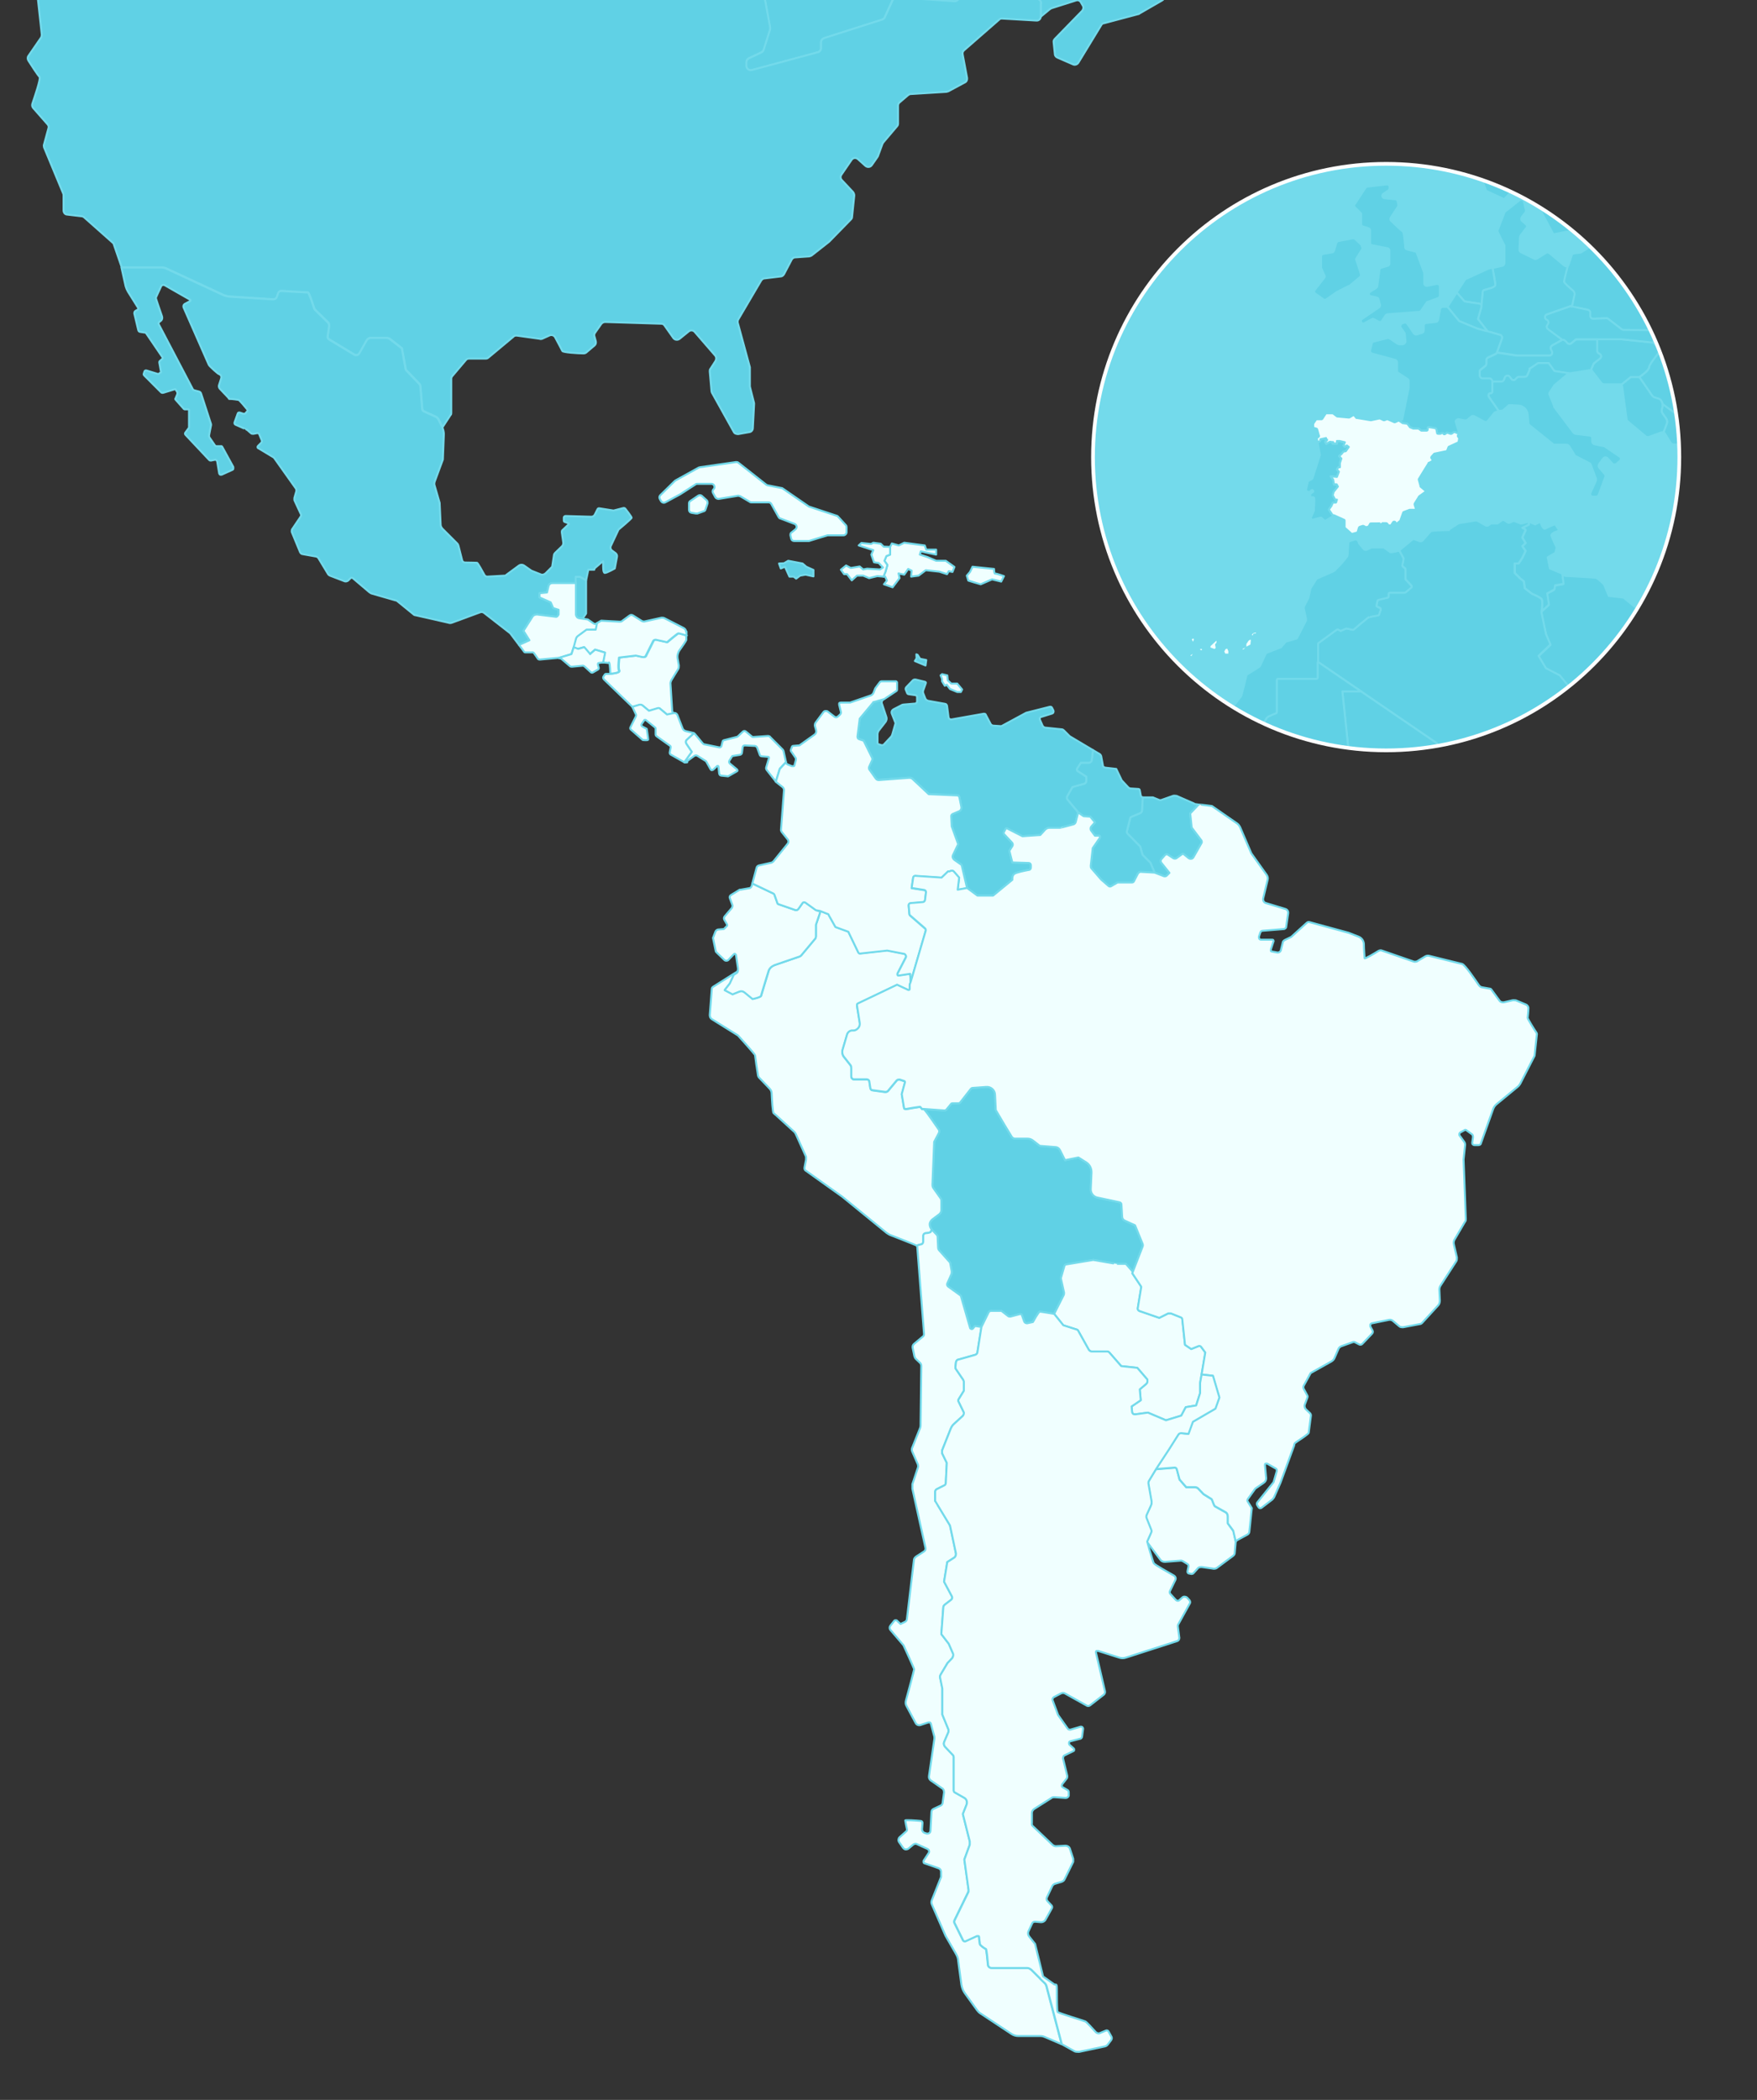 <?xml version="1.0" encoding="UTF-8"?>
<svg id="Layer_1" xmlns="http://www.w3.org/2000/svg" xmlns:xlink="http://www.w3.org/1999/xlink" version="1.1" viewBox="0 0 710.2 848.5">
  <rect x="0" y="0" width="710.2" height="848.5" fill="#333333" stroke="none"/>
  <!-- Generator: Adobe Illustrator 29.5.1, SVG Export Plug-In . SVG Version: 2.1.0 Build 141)  -->
  <defs>
    <style>
      .st0, .st1 {
        fill: none;
      }

      .st2 {
        fill: #60d1e5;
      }

      .st2, .st1, .st3 {
        stroke-linecap: round;
        stroke-linejoin: round;
      }

      .st2, .st3 {
        stroke: #73daeb;
        stroke-width: .8px;
      }

      .st1 {
        stroke: #fff;
        stroke-width: 1.5px;
      }

      .st3 {
        fill: azure;
      }

      .st4 {
        fill: #73daeb;
      }

      .st5 {
        clip-path: url(#clippath);
      }
    </style>
    <clipPath id="clippath">
      <path class="st0" d="M560.3,303.2c65.5,0,118.5-53.1,118.5-118.5s-53.1-118.5-118.5-118.5-118.5,53.1-118.5,118.5,53.1,118.5,118.5,118.5Z"/>
    </clipPath>
  </defs>
  <path id="canada" class="st2" d="M504.8-74.7v12.9c0,.7-.5,1.3-1.1,1.6l-11.2,5c-.2.2-.4.2-.7.2h-5.3c-.5,0-1.1.2-1.4.7l-4.7,6.6c-.3.4-.7.7-1.1.7l-15.5,3.5h-.7l-31.1-5.4c-.6-.1-1.3.2-1.7.7l-6,7.7c0,.2-.3.5-.5.5l-16.7,9.2c-.9.5-1.2,1.6-.6,2.5l1.3,2c.5.7,1.5,1,2.3.6l7.9-3.9h.1l16.7-6.7c.6-.2,1.3,0,1.8.3l6.9,5.6c.8.7.8,2,0,2.7l-4.2,3.6c-.3.3-.8.4-1.3.4l-8.8-.8c-.9,0-1.7.5-1.9,1.4s.4,1.9,1.3,2.1l7.5,2c1,.3,1.6,1.4,1.2,2.4l-.3.9c-.2.6-.1,1.3.3,1.8l6.4,8.1c.2.3.5.6.9.6l9,2.5c.8.2,1.6-.1,2-.8l5.2-8.2c.3-.5.9-.8,1.5-.8h1.7c1,0,1.8.8,1.8,1.8v2.6c0,.8.6,1.5,1.3,1.7l2.2.7c.8.2,1.3.9,1.3,1.7V-1.4c0,.7-.3,1.3-.9,1.6l-9.2,5.3c-.1.2-.3.2-.4.2l-13.9,3.7c-.5,0-.9.4-1.1.8l-9.2,15.1c-.4.7-1.4,1.1-2.2.7l-6.2-2.7c-.6-.2-1.1-.8-1.1-1.4l-.5-4.8c-.1-.5.1-1,.5-1.4l11-11.3c.5-.6.7-1.4.3-2.1l-.7-1.2c-.4-.9-1.3-1.2-2.1-.9l-9.8,3.1c-.2,0-.4.3-.6.3l-3.4,2.8c-.1.2-.3.2-.4.2V1.3c0-.5-.2-1-.6-1.3l-4.2-3.6c-.4-.3-.6-.8-.6-1.3v-12.9c0-.9-.8-1.7-1.7-1.7l-5-.2c-.6,0-1.2.2-1.5.7l-11,15c-.4.5-.9.7-1.5.7l-4.6-.2c-.7,0-1.3.4-1.6,1l-1,2.1c-.3.7-1,1-1.7,1l-23.2-1.6c-.7,0-1.4.3-1.7,1l-3.2,7c-.2.5-.6.8-1.1,1l-23.5,7.5c-.7.3-1.2.9-1.2,1.7v2.3c0,.8-.5,1.5-1.3,1.7l-26.7,7.2c-1.1.3-2.2-.6-2.2-1.7v-1.5c0-.7.4-1.3,1-1.6l5.1-2.4c.4-.3.8-.6.9-1.1l2.6-8.2v-.8l-4.5-24.2c0-.3-.2-.6-.4-.8l-6.1-7.2c-.2-.2-.4-.4-.6-.5l-33.6-15.4h-.9l-5.3.6c-.5,0-1-.1-1.4-.5l-5.2-5.4c-.3-.5-.9-.5-1.4-.5l-6.7.8c-.6.1-1.2-.2-1.6-.7l-3.1-4.4c-.2-.4-.7-.7-1.2-.7l-189.9-18.9c-1-.1-1.9.7-1.9,1.7v1.6c-.2-.2-.5-.4-.5-.6l-7.3-15.2c-.3-.6-.9-1-1.5-1s-.5,0-.7.2c-.9.4-1.3,1.4-.9,2.2l4.8,11.2c.3.7.1,1.5-.5,2l-1,.7c-.5.4-1.3.4-1.9,0l-6.3-4.2-.2-.2-11.3-10.5c-.5-.4-.6-.9-.5-1.5l1.1-5.8c.2-1.1,1.6-1.8,2.6-1.1l3.5,2.4c.7.6,1.5.5,2.1,0l.7-.6c.5-.4.7-1.2.5-1.8l-3.4-9.4c0-.3,0-.7,0-1.1l2.7-7.2c.2-.6,0-1.1-.2-1.6l-8.6-11.5c-.1-.2-.3-.5-.3-.7l-3.2-16c-.1-.5,0-1.1.5-1.5l1.2-1.2c.1-.1.2-.2.2-.3l8.7-13.9c.3-.6.3-1.3,0-1.8l-7.5-11.8c-.4-.6-.7-1.3-.7-2l-.8-8.1c0-.6,0-1.2.2-1.8l4.7-15.2c.2-.6.2-1.2,0-1.8l-4.1-10.6c-.5-1.6-2.2-2.2-3.7-1.6l-7.4,3.3c-.3.2-.6.2-1,.4H2.9c-1.5,0-2.7-1.1-2.9-2.5l-2.1-18c-.2-1.4-1.3-2.5-2.7-2.5l-11.7-.4c-.3,0-.6,0-.9-.2l-12.6-4.9c0-.1-.3-.2-.4-.2l-8-4.7c-.9-.5-2-.5-2.9,0l-12.5,7.4c-.9.5-1.9.5-2.8,0l-5.2-3c-.8-.4-1.7-.5-2.5-.1l-14,6.2c-1.2.5-2.5.2-3.3-.8l-1.1-1.3c-.7-.9-.8-2.2-.2-3.2l9-14.9c.4-.6.9-1,1.5-1.2l9.2-3.2c1.9-.7,2.5-3.1,1.1-4.6l-.3-.3c-.9-1-2.5-1.2-3.6-.4l-12.5,8.4c0,.1-.2.1-.2.1l-19.3,10.4c-1.7,1-1.8,3.7,0,4.8.7.4,1.3,1.1,1.3,1.9l.8,4.7c.2,1.5-.7,2.9-2.2,3.2l-4,.8c-.3,0-.6.2-.9.4l-58,36.5c-.7.5-1.6.6-2.4.3l-6.9-2.4c-.7-.3-1.6-.2-2.3.2l-17.2,10.3c-.5.3-1,.4-1.5.4l-8.8-.2c-1.7-.1-3-1.6-2.7-3.3l.4-2.1c.2-1.2,1.2-2.2,2.4-2.3l7.9-.9c.4-.1.8-.2,1.1-.4l10.6-6.1c.3-.2.7-.4,1.1-.4l12.3-1.3c.5-.1.9-.2,1.3-.5l12.7-8.7,21.4-16.3c.4-.3.7-.7.9-1.1l3.3-7.3c.8-1.7-.4-3.8-2.3-3.9l-14.3-1.1c-.7,0-1.4-.4-1.9-1l-4.6-5.5c-.8-1.1-.9-2.6,0-3.6l3.4-4.2c.3-.4.6-.9.6-1.5l.4-4c0-1.7-1.2-3.1-2.8-3.1h-7.5c-1.4,0-2.6-1.1-2.8-2.5l-1-8.9c-.1-1,.3-2,1.2-2.6l3.3-2.3c.9-.6,1.3-1.7,1.2-2.7l-1.6-12.4c-.1-.9.2-1.8.8-2.4l18.2-17.8c.7-.7,1.8-1,2.8-.7l5.4,1.8c.7.2,1.5.2,2.2-.2l8.3-4.4c.4-.2.7-.3,1.1-.3l10.9-1c1.3-.1,2.5-1.2,2.5-2.6l.5-6.8c0-.8.4-1.5,1-2l5.1-4.1c1.2-1,1.4-2.7.4-3.9l-.9-1.1c-.8-1-2.1-1.3-3.3-.8l-7.7,3.4c-.2.1-.5.2-.8.2l-12.3,1.3c-.9.1-1.7-.2-2.3-.8l-5.7-5.7c-.8-.7-1.1-1.9-.7-2.9l3-8.5c.2-.6.2-1.3,0-1.9l-1.7-4.8c-.2-.3-.2-.6-.2-.9v-2.6c0-1.1.7-2.2,1.7-2.6l6.1-2.5c.4-.2.7-.2,1.1-.2h7.9c1.1,0,2.2-.7,2.6-1.8l.7-1.8c.3-.9,1-1.5,1.9-1.7l6-1.5c1-.3,2.1.1,2.8.9l3.2,3.7c.9,1,.9,2.4.2,3.4l-.6.9c-1.2,1.8-.2,4.1,1.9,4.4l8.1,1c1.5.2,2.9-.9,3.1-2.5l.9-8.7c0-.6-.1-1.3-.5-1.8l-5.1-7.6c-.4-.9-.5-2,0-2.9l4.5-8.2c.3-.7.3-1.6,0-2.4l-4.7-11.5c-.4-1-.2-2.1.5-2.9l6.7-7.8c.7-.7,1.6-1.1,2.6-.9l12.5,2c.8,0,1.6-.1,2.2-.6l22.2-17.2c.6-.6,1.4-.7,2.1-.6l11.5,1.6c.9,0,1.8-.2,2.4-.8l6.1-6.3c.7-.7,1.7-1,2.6-.8l10.7,2.2c.6,0,1.2,0,1.7-.2l8.1-3.6c1.4-.7,3.1,0,3.7,1.5l3.1,7.9c.3.7.9,1.3,1.6,1.6l7.3,2.7c1,.4,1.7,1.3,1.8,2.3l1.3,10.6c.2,1.8,2,2.9,3.7,2.3l4-1.4c1-.3,2.1-.1,2.9.6l18.6,17.3c.5.4,1.2.7,1.9.7h9.2c1.1,0,2.2.8,2.6,1.9l2.4,6.7c.2.6.7,1.2,1.3,1.5l12,6.5c1.3.7,1.8,2.1,1.3,3.4l-1.3,3.8c-.4,1-.1,2.1.6,2.9l6.9,7.2c.7.7,1.7,1,2.6.8l14.1-2.8c.5,0,.9-.2,1.3-.4l7.4-3.8c.4-.2.8-.4,1.2-.4l20.3-4.2c.8-.1,1.7.2,2.2,1l2,3.2c.4.7,1.2,1,2,1l5.6-.7c.9-.1,1.6-.7,1.8-1.6l.7-3c.2-1.1,1.3-1.8,2.4-1.6l1.6.3c1.2.2,2,1.4,1.7,2.6l-3.4,14.5c-.2.8,0,1.7.8,2.2l1.3.9c1,.7,2.5.4,3.1-.7l3.1-5.6c.4-.8,1.4-1.2,2.3-1l2.1.5c1.3.3,1.9,1.6,1.5,2.8l-2.7,7.3c-.5,1.3.4,2.7,1.8,2.8l1.8.2c.7,0,1.4-.2,1.8-.7l3.6-4.3c.5-.7,1.3-.9,2.1-.7l6.1,1.4c.8.2,1.4.8,1.6,1.5l2.1,7.6c.1.4.3.7.6,1l13,11.8c.7.6,1.7.7,2.5.2l2.7-1.7c.8-.5,1.8-.4,2.5.2l5.9,5.4c.5.4.7,1.1.7,1.7l-.3,4.6c0,1.2-1,2-2.1,2l-7.6-.2c-1,0-1.9.7-2.1,1.7l-.8,3.5c-.2,1,.3,2,1.2,2.4l12.1,5.4c.3.1.8.1,1.2.1l12.4-2.3c.9,0,1.8.3,2.2,1.1l5.8,10.6c.4.7,1.1,1.2,1.9,1h3.5c.9,0,1.6-.5,1.9-1.3l2.4-5.8c.2-.5.6-.9,1.1-1.1l2.5-1.1c1.9-.8,1.5-3.6-.5-4l-1-.2c-1-.2-1.7-1.1-1.7-2.1v-2.5c0-1.1.8-2.1,1.9-2.1l12.6-1.1c1-.1,1.9.5,2.2,1.5l2.8,10.2c.1.5.4.8.7,1.1l11.7,9.8c.3.2.6.4.9.4l15.5,3.5c.8.2,1.7-.2,2.2-.9l4-6.3c.2-.3.6-.6,1-.8l4.8-1.9c1.3-.6,1.8-2.2.9-3.3l-2.8-3.4c-.7-.9-.6-2.3.4-3l4.1-3c.3-.2.6-.6.7-1l2.7-8c.3-.8,1.1-1.4,2-1.4h3c1.2,0,2.1.9,2.1,2.1v2.8c0,.5.2,1,.5,1.4l4,4.6c.9,1.1,2.5,1.1,3.3,0l1.7-2.2c.5-.7.6-1.7,0-2.4l-4.4-6.8c-.6-.9-.4-2,.4-2.7l4.7-4.1c.5-.5.7-1.1.7-1.7l-.2-5.6c0-.7.2-1.3.7-1.7l14.3-12.3c.1-.1.3-.2.3-.3l6.5-8.4c.2-.2.4-.4.4-.7l5-18.2c.1-.4.4-.8.7-1.1l12-9.7c.7-.5,1.6-.6,2.4-.1l8.1,5c.3.2.7.3,1.1.3h4.5c.7,0,1.3.3,1.7.8l1.7,2.1c.6.9.6,2.1-.2,2.8l-15.7,15.5c-.6.6-1.4.8-2.2.5l-6.6-2.6c-.6-.3-1.2-.2-1.8.1l-2.4,1.4c-.5.4-1,.9-1,1.6l-.8,6.5c-.1.5-.4,1.1-.8,1.4l-6.3,4.9c-.6.4-.8,1.1-.8,1.8l2.3,24.8c.1.6-.1,1.2-.5,1.6l-6.7,7.7c-.8.8-.7,2.1,0,2.9l3.6,3.4c.4.4.6.9.6,1.5v7.8l.6,2.1c.5,1.5,2.5,2,3.6.8l3.7-4c1.1-1.2,3.2-.7,3.6.9l1.8,7.1c0,.5,0,1-.1,1.4l-5.1,11.6c-.5,1.1.1,2.4,1.2,2.8l5.1,1.9c.8.3,1.7.1,2.3-.5l16.3-17.2c.5-.5.6-1.1.6-1.7l-.5-4.4c-.1-.5,0-1,.3-1.4l2.6-3.8c.5-.8,1.6-1.2,2.5-.8l15.4,6.2c.9.3,1.4,1.3,1.3,2.2l-1,8.1c-.1,1-1,1.8-2.1,1.8h-4.7c-.7,0-1.3.3-1.7.9l-1.9,2.7c-.4.4-.4.9-.4,1.4l1.1,11c.1.7-.2,1.4-.7,1.8l-15.8,13.8c-.4.3-.9.5-1.4.5h-13.4c-.6,0-1.2.2-1.6.7l-10.9,12.7c0,.1-.2.2-.2.2l-15.3,13.2c-.5.5-1.2.7-1.9.5l-4.8-1.2c-.8-.2-1.6,0-2.1.7l-9.8,11.4c-.7.8-1.9,1-2.8.4l-6-4c-.8-.5-1.8-.5-2.5,0s-1,1.6-.6,2.5l2.4,5.4c.4.9.1,1.9-.6,2.5l-26.8,22.2c-.5.4-.9,1-1,1.6l-3.3,17.2c-.3,1.3.4,2.6,1.7,3.1l5.2,2c1.1.4,1.8,1.4,1.8,2.5l.2,10.2c0,1.1-.6,2.1-1.6,2.6l-6.2,3c-1,.5-1.6.6-1.6,2.5s2,3.3,3.8,2.6l10.7-4c.5-.1,1.1-.2,1.7,0l6.4,1.7c1.8.5,3.4,1.6,4.5,3.1l7.7,10.6c.3.4.6.8,1,1.1l9.5,9.1c1,1,2.4,1.5,3.8,1.5h11.9c1.4,0,2.6.5,3.6,1.4,1,.9,1.6,2.1,1.8,3.4s0,1.8-.3,2.6l-6.8,17.9c-.5,1.4-.4,3,.2,4.3l5.9,12.6c.9,1.9,2.8,3.1,4.9,3.1h.2c1.6,0,3.1-.6,4.1-1.8l5-5.6c.9-.9,1.4-2.1,1.4-3.3l1.3-22.6c.1-2.3,1.6-4.2,3.8-4.9l7.7-2.4c.3,0,.5-.2.7-.4l9.5-8.5c2.2-2,3.4-4.9,3.4-7.9l-.4-13.3c0-.4-.2-.8-.5-1.1l-4.3-4.8c-.3-.3-.5-.8-.5-1.2v-5.3c0-.5.2-1,.6-1.3l8.2-7.3c.2-.2.4-.4.5-.7l2.4-6.4v-1.1l-2.3-8.7c-.2-.7,0-1.4.5-1.8l5-4.5c.6-.4.8-1.1.6-1.7l-1.7-7.2c-.2-.7.1-1.4.6-1.8l5.2-4.3c.6-.4,1.3-.5,1.9-.2l13.1,5.9c.4,0,.9.2,1.3,0l5.2-1.9c.8-.3,1.8,0,2.2.8l9,17c.3.4.6.6,1,.8l8.4,3.1c.9.3,1.4,1.3,1.1,2.2l-3.8,12.6v.7l1.6,12.3c0,.5.3,1,.8,1.3l5.6,3.5c.5.3,1.1.3,1.6.1l12-5.1c.4,0,.7-.5.9-.9l6.6-15.4c.2-.4.5-.7.9-.9l2.5-1.1c1.1-.6,2.4.2,2.5,1.4l2.2,21.7v.4l6.4,17.7c.2.6.1,1.3-.4,1.8l-4.7,4.9c-.6.5-.7,1.4-.3,2.1l6.1,10.6c.2.4.5.8.9.8l16.3,6.2c.4.2.7.4.9.8l7.2,12.9v.2h.1v-.2c-.1,0-.1-.1-.1-.1.2.3.2.6.2.9Z"/>
  <path id="guyanafrancesa" class="st2" d="M461.9,322.2h0c0,0,4.1,0,4.1,0l2.7,1.1h.6l4.8-1.7c.5-.2,1,0,1.5,0l7.1,3.1.2.2h.2l1.4.2-3.4,3.6.6,5.7,4,5.3c0,.2.2.6,0,.9l-3.3,5.8c-.2.3-.5.6-.9.6-.4.1-.8,0-1.1-.3l-2.1-1.7h-.3l-2.5,1.8c-.4.2-.8.2-1.2,0l-2.3-1.5c-.3-.2-.8-.1-1.1.2l-1.5,1.7c-.3.4-.3,1,0,1.4l3.3,4.1-1.2,1.2c-.2.2-.6.3-.9.2l-3.9-1.5-1.7-4-3.2-3.2-.9-3.3-5.1-5.2c-.3-.3-.4-.6-.3-1l1.3-5.2c0-.3.3-.6.6-.7l3.4-1.4c.5-.2.8-.7.8-1.2l.3-5.2Z"/>
  <path id="surinam" class="st2" d="M465,348.6l1.7,4h0s-5.4-.3-5.4-.3c-.6-.1-1.1.3-1.4.8l-1.5,2.9c-.1.4-.5.6-.9.6h-5.8l-2.4,1.4c-.4.3-.9.3-1.2,0l-3-2.6-3.9-4.5c-.3-.3-.3-.7-.3-1.1l.8-7.1,2.9-4.2v-.5c0-.2-.2-.3-.4-.3h-1.6l-1.4-1.9c-.5-.5-.5-1.4,0-1.9l1.4-1.6-1.9-2.3-2.7-.2-2.2-1.6h0c0,0-4.3-5.1-4.3-5.1-.3-.4-.4-1-.1-1.4l2.1-3.7,4.7-1.3c.5-.2.9-.6.9-1.2v-1.5s0-.2-.1-.2l-3.4-2.2c-.2-.1-.3-.3-.3-.5s0-.4.1-.6l1.5-2.3h3.2c.6,0,1.1-.5,1.2-1.1l.5-4,2.7,1.6c.3.2.5.5.6.8l.7,3.8c0,.5.5.8,1,.9l4.4.5,2.2,4.6,2.7,2.9c.2.2.5.3.8.4l3.2.2c.3,0,.6.2.6.5l.4,2.1c0,.4.4.7.8.8l-.3,5.2c0,.5-.3,1-.8,1.2l-3.4,1.4c-.3.1-.6.4-.6.7l-1.3,5.2c-.1.4,0,.7.3,1l5.1,5.2.9,3.3,3.2,3.2Z"/>
  <path id="bolivia" class="st2" d="M461.9,502.7c.1.3.1.6,0,.9l-4,10.3-2.8-3.2h-3.6c0,0-9.6-1.6-9.6-1.6l-10.8,1.8c-.4,0-.8.4-.9.8l-1.4,4.8,1.3,5.8c0,.3,0,.6-.1.9l-3.9,7.7s-5.3-.9-5.8-.9-2.8,4.2-2.8,4.2l-2.3.5c-.5,0-1-.2-1.2-.7l-.9-2.5c-.1-.4-.5-.6-.9-.5l-3.8,1c-.3,0-.7,0-.9-.2l-2.7-2.1h-4.2c-.4,0-.8.2-1,.6l-2.9,5.9-2.6-.4-.8,1c-.2.2-.4.3-.7.2s-.5-.3-.5-.5l-3.6-12.5c0-.3-.3-.6-.6-.8l-4.6-3.3c-.4-.3-.6-.8-.4-1.3l1.7-3.8c.2-.4.2-.8.1-1.1l-.6-3.2c0-.2-.1-.4-.3-.6l-4.1-4.6c-.3-.3-.5-.7-.5-1.2l-.2-4.3c0-.3-.1-.6-.3-.8l-2.1-2.2c-.5-.6-.8-1.3-.8-2.1s.5-1.5,1.1-2l2.7-2c.5-.4.9-1,.9-1.7v-3.5c.1-.5,0-.9-.3-1.3l-2.9-4.1c-.3-.4-.4-.9-.4-1.4l.7-17.3,1.9-3.6c.2-.4.2-.9,0-1.3-1.2-1.7-4.4-6.5-6-8.4l8.2.6c.3,0,.7-.1.9-.4l1.8-2.2c.1-.2.4-.3.6-.3h2.4c.3,0,.5,0,.7-.3l4.3-5.5c.2-.2.4-.4.7-.4l5.5-.4c.9-.1,1.8.2,2.5.8s1.1,1.5,1.1,2.4l.3,5.9c0,.1.1.3.1.4l3.6,6.1,2.8,4.6c.3.4.8.7,1.3.7h5.1c.8,0,1.6.3,2.2.8l2.7,2.1,6.2.5c.9,0,1.6.5,2,1.3l2,4,5.4-1.1,3.2,2c1.4.9,2.1,2.4,2.1,4l-.3,6.7c-.1,1.7,1.1,3.2,2.7,3.5l8.9,1.9c.5.1.8.5.8.9l.3,5.1c.1.6.4,1.1,1,1.4l4.2,1.9,3.1,7.6Z"/>
  <path id="venezuela" class="st2" d="M441.8,303.1l-.5,4c0,.6-.6,1.1-1.2,1.1h-3.2l-1.5,2.3c-.1.2-.1.4-.1.6s.1.4.3.5l3.4,2.2c.1,0,.1.2.1.2v1.5c0,.6-.4,1-.9,1.2l-4.7,1.3-2.1,3.7c-.3.4-.2,1,.1,1.4l4.3,5.2-1,3.9c0,.4-.5.8-.9.9,0,0-5.5,1.5-5.5,1.4h-4.3c-.6,0-1.2.3-1.6.7l-2,2.2-7.2.5-6.3-3.2h-.3l-.2.2-.7,1.3c-.2.3,0,.7.1.9l3.2,3.4c.3.4.4.9.1,1.4l-1.2,1.9,1.2,4.7,6.6.2c.5,0,.9.4.9.9v.9c0,.5-.3,1-.8,1-1.6.3-5.1,1-5.9,1.6-1,.7-.8,2.4-.8,2.4l-7.8,6.4h-6.3l-4.2-3.1s-2.1-9.3-2.2-9.4l-3-2.1c-.6-.5-.8-1.2-.5-1.9l2.1-4.4-2.6-7.2-.2-4.1c0-.4.2-.7.6-.9l2.6-1.1c.7-.3,1-1,.9-1.7l-.8-3.9c0-.5-.5-.8-.9-.8l-11.5-.5-6.5-6.1c-.4-.4-.9-.5-1.4-.5l-12.3.9c-.5,0-.9-.2-1.2-.6l-2.7-3.8c0-.3-.1-.6,0-.9l1.3-2.9v-.6l-3.5-7.1-1.8-.6c-.5-.1-.7-.6-.7-1.1l.9-7.2,5.5-6.6,4.1-1.1c-.6.4-.9,1.2-.6,1.8l1.8,5.4c.2.6,0,1.3-.3,1.8l-2.8,3.6c-.3.4-.4.8-.5,1.3v3.5c0,.3,0,.6.4.7l1.2.4c.3,0,.7,0,.9-.2l2.9-3.1c.3-.3.5-.7.6-1.1l1.3-4.5-1.5-3.8c-.3-.7,0-1.4.7-1.8l3.5-1.8c0,0,.3-.1.4-.1l4.7-.4c.5,0,1-.5.9-1.1v-1.7c-.1-.3-.3-.5-.6-.6l-2.8-.4c-.2,0-.5-.2-.6-.4l-.6-1.5c-.1-.3,0-.6.2-.9l2.6-2.7c.3-.4.8-.5,1.3-.4l3.7.9c.1,0,.2.1.3.2s0,.3,0,.4l-1.1,3.1v.7l.9,2.3c.2.5.7.9,1.3,1l6.7,1.2c.4,0,.7.4.8.8l.6,4.6c0,.3.2.5.4.7s.5.2.8.2l13-2.3c.4,0,.8,0,.9.5l1.9,3.6c.2.4.6.6,1,.7l3,.2c.2,0,.4,0,.6-.1l9.8-5.3,9.5-2.4c.4-.1.8,0,1,.5l.5,1c.1.2.1.5,0,.7,0,.2-.3.4-.5.5l-4.5,1.4c-.2,0-.4.2-.5.4v.6l1.1,2.5c.2.4.6.7,1,.8l6.8.7c.3,0,.6.2.8.4l2.4,2.4,9.4,5.6Z"/>
  <path id="estadosunidos" class="st2" d="M420.7,1.3v5.3c0,1-.8,1.8-1.8,1.7l-13.8-.8c-.4,0-.9,0-1.2.4l-14.2,12.4c-.5.4-.7,1-.6,1.6l1.8,9.6c.1.7-.2,1.5-.9,1.8l-6.7,3.6c-.2,0-.5.2-.7.2l-14.5.9c-.4,0-.7.2-1,.4l-3.5,3c-.4.3-.6.8-.6,1.3v7.2c0,.4-.1.8-.4,1.1l-5.6,6.6c-.1.2-.2.3-.3.5l-1.8,4.9s-.1.3-.2.4l-2.3,3.3c-.6.9-1.8,1-2.6.3l-3-2.7c-.8-.7-2-.6-2.6.3l-4.1,6c-.5.7-.4,1.6.2,2.2l4.5,4.8c.3.4.5.9.5,1.4l-.9,8.7c0,.4-.2.7-.5,1l-8.6,8.8-.2.2-7,5.5c-.3.2-.6.3-1,.4l-5.7.4c-.6,0-1.1.4-1.4.9l-3.1,5.9c-.3.5-.8.9-1.3.9l-6.6.8c-.5,0-1,.4-1.3.8l-9.3,15.8c-.2.4-.3.9-.2,1.3l4.9,18v7.8l1.7,6.7v.5l-.5,9.6c0,.8-.6,1.5-1.4,1.6l-4.5.8c-.7,0-1.5-.2-1.8-.9l-8.8-15.8c-.1-.2-.2-.5-.2-.7l-.7-7.9c0-.4,0-.8.3-1.1l2-3.1c.4-.7.4-1.5,0-2.1l-8.4-9.7c-.6-.7-1.7-.8-2.4-.2l-3.7,3c-.8.6-1.9.5-2.5-.3l-3.6-5.1c-.3-.5-.8-.7-1.4-.7l-22.6-.7c-.6,0-1.1.3-1.5.7l-2.6,3.7c-.3.4-.4,1-.2,1.5l.5,1.8c.2.7,0,1.4-.5,1.8l-3.3,2.8c-.3.3-.8.4-1.2.4-2.1,0-8.3-.4-8.5-1-.2-.5-1.9-3.6-2.9-5.5-.4-.8-1.4-1.1-2.2-.8l-3.1,1.4c-.3,0-.6.2-.9,0l-9.3-1.3c-.5,0-1,0-1.3.4l-10.2,8.5c-.3.3-.7.4-1.1.4h-6.7c-.5,0-1,.2-1.3.6l-5.5,6.5c-.3.3-.4.7-.4,1.1v13.7c0,.3,0,.7-.3.9l-3.2,4.9-1.5-3c-.3-.6-.7-1-1.3-1.3l-4.6-2.1c-.5-.2-.8-.7-.8-1.2l-.7-8.9c0-.4-.2-.8-.5-1.1l-5.1-5.3c-.2-.2-.4-.5-.4-.8l-1.5-8.2-4.6-3.6c-.5-.4-1.2-.7-1.9-.6h-6.2c-.7,0-1.3.5-1.6,1.1l-2.8,5c-.2.4-.6.7-1,.8s-.9,0-1.2-.2l-10.1-6.1c-.4-.3-.7-.7-.6-1.2l.6-4.2c0-.6,0-1.1-.5-1.5l-5.2-5.1s-.2-.3-.3-.4c-.4-1.2-2.1-6.6-2.6-6.6s-7.9-.4-10.7-.6c-.6,0-1.1.3-1.3.9l-.5,1.5c-.2.6-.8,1-1.5,1l-17.3-1.1c-1.2,0-2.4-.4-3.4-.9l-22.4-10.4c-.6-.3-1.3-.4-2-.5h-16.2l-.2-.6-3-8.7c0-.3-.3-.5-.5-.7l-11.5-10.2c-.3-.2-.6-.4-.9-.4l-5.9-.7c-.9,0-1.5-.8-1.5-1.7v-6c0-.2,0-.5-.1-.7l-7.8-18.8c0-.4-.2-.8,0-1.1l1.8-6.6c.2-.6,0-1.2-.4-1.6l-5.8-6.6c-.4-.5-.5-1.1-.3-1.7.9-2.7,3.5-10.2,2.9-10.8s-3.3-4.7-4.5-6.6c-.4-.6-.4-1.4,0-1.9l5.1-7.4c.2-.3.3-.8.3-1.2l-1.8-16.5c0-.4,0-.7.2-1.1l14.6-24.9c.1-.2.2-.5.2-.8l1.1-27.9c0-.4.2-.8.5-1.1l1.4-1.5c.4-.5,1.1-.7,1.8-.5l7.5,2.2c.8.2,1.4,1.1,1.2,1.9l-1,6.8c0,1,.6,1.9,1.6,2l2.4.2c.8,0,1.6-.4,1.8-1.2l3-9.9c.2-.6,0-1.3-.4-1.7l-3.5-3.5v-1.6c0-1,.9-1.8,1.9-1.7l189.9,18.9c.5,0,1,.3,1.2.7l3.1,4.4c.4.5,1,.8,1.6.7l6.7-.8c.5,0,1.1,0,1.4.5l5.2,5.4c.4.4.9.6,1.4.5l5.3-.6h.9l33.6,15.4c.2,0,.4.3.6.5l6.1,7.2c.2.2.3.5.4.8l4.5,24.2v.8l-2.6,8.2c-.1.5-.5.8-.9,1.1l-5.1,2.4c-.6.3-1,.9-1,1.6v1.5c0,1.1,1.1,2,2.2,1.7l26.7-7.2c.8-.2,1.3-.9,1.3-1.7v-2.3c0-.8.5-1.4,1.2-1.7l23.5-7.5c.5-.2.9-.5,1.1-1l3.2-7c.3-.7,1-1.1,1.7-1l23.2,1.6c.7,0,1.4-.3,1.7-1l1-2.1c.3-.6.9-1,1.6-1l4.6.2c.6,0,1.1-.2,1.5-.7l11-15c.3-.5.9-.7,1.5-.7l5,.2c.9,0,1.7.8,1.7,1.7V-4.9c0,.5.2,1,.6,1.3l4.2,3.6c.4.3.6.8.6,1.3Z"/>
  <polygon id="aruba" class="st2" points="374.4 266.7 374.1 268.9 369.8 267.1 370.5 266 370.4 264.4 370.9 264.6 371.9 266.2 374.4 266.7"/>
  <polygon id="jamaica" class="st2" points="328.8 230.3 328.8 232.9 325.6 232.2 323.4 232.6 321.8 233.8 320.8 233 319.1 233 317.3 229 315.6 229.7 314.9 227.7 316.9 227.6 318.6 226.6 324.4 227.7 325.9 229 328.8 230.3"/>
  <path id="mexico" class="st2" d="M252.8,205.6s2.5,3.2,2.5,3.6-5.3,4.8-5.3,4.8l-3.1,6.6c-.3.6-.1,1.4.4,1.8l1.5,1.1c.4.3.7.9.6,1.4l-.9,4.8s-3.2,1.8-4,1.8-.7-2.6-.7-4,0-.3-.2-.3h-.4l-2.7,2.3c-.2.2-.3.4-.3.7h-2.4l-.9,4.3-2.4-1.4h-1.7v2.5h-9.5c-.8,0-1.4.5-1.6,1.3l-.6,2.5-3,.3v1.7l4.5,2,1,2.3,2.2.7v1.9c-.2.3-.3.5-.5.7s-.5.3-.8.2l-7.4-.9c-.7,0-1.4.2-1.8.8l-3.7,5.8,2.4,3.8-4.2,1.9-3.4-4.5c-.1-.2-.3-.3-.4-.4l-10.4-8.1c-.4-.3-1-.4-1.5-.2l-11.4,4.2c-.5.2-1,.2-1.5,0l-13.2-3c-.4,0-.7-.2-1-.5l-6.4-5.2c-.2-.2-.4-.3-.7-.3l-9.4-2.7c-.5-.1-.9-.4-1.3-.7l-6.6-5.6c-.3-.2-.7-.2-.9,0l-1,1c-.4.3-.9.4-1.3.3l-6-2.3c-.3-.1-.5-.3-.7-.5l-4-6.6c-.2-.3-.5-.5-.8-.6l-5.6-1c-.4,0-.8-.4-1-.8l-3.3-8c-.2-.4,0-.8,0-1.1l3.5-5.2c.3-.4.3-.9,0-1.3l-2.5-5.4v-.9l.8-2.8c0-.4,0-.7-.2-1l-8.8-12.4c0,0-.2-.2-.4-.3l-6-3.6c-.2,0-.2-.2-.3-.4,0-.2,0-.3.2-.5l1.3-1.3c.3-.3.3-.7.2-1l-1-2.4c0-.3-.5-.5-.8-.5l-1.6.3c-.4,0-.7,0-1-.3l-1.6-1.4h-.2c0-.1-4.4-2-4.4-2-.3-.1-.5-.5-.4-.9l1.3-3.6c0-.3.5-.5.8-.4l1.5.5c.3,0,.6,0,.8-.2l.7-.8c.2-.2.2-.5,0-.8-.8-1-3-3.6-3.4-3.8-.4-.1-2.6-.4-3.4-.4s-.5,0-.6-.3l-3.7-3.9c-.3-.4-.4-.9-.3-1.3l.9-2.8c.2-.7,0-1.4-.8-1.7-.4,0-4.1-3.4-4.2-3.8l-10.2-23.2c-.2-.5,0-1.1.5-1.4l2.1-1.1s.2,0,.2-.2v-.3l-10.5-6c-.3,0-.6-.2-.8,0-.3,0-.5.3-.6.5-.7,1.6-2.1,4.4-2.1,4.7s1.7,5.2,2.5,7.5c.2.7,0,1.4-.6,1.8l-.5.4c-.3.2-.4.7-.2,1l13.7,26.1c0,.2.4.4.6.5l1.9.5c.4.1.8.4.9.9l4,12.3v.4l-.8,4.1c0,.3,0,.6.2.9l2.2,3.2c.2.2.4.3.7.3h1.6c.2-.1.5,0,.6.2l4.5,8.2v.7c0,.2-.2.4-.5.5l-4.2,1.9h-.6c-.2-.1-.3-.3-.4-.5l-.8-4.8c0-.2-.2-.4-.4-.6-.2-.1-.4-.2-.6-.1l-1.5.3c-.2,0-.5,0-.7-.2l-9.6-10.2c-.3-.3-.3-.7,0-1l1.4-1.9v-6.9c.2-.2,0-.4-.3-.5h-1.5c-.2-.1-.4-.2-.5-.4l-3.1-3.5c-.2-.2-.2-.4,0-.6l.7-1.7v-.7l-.7-1.1c0-.1-.2-.2-.4-.1l-4.6,1.4c-.4.1-.8,0-1-.3l-6.7-6.7c-.2-.2-.3-.5-.2-.7l.3-.9c0-.3.5-.5.8-.4l4.6,1.4h.3l1-.7-.7-3.9c0-.2,0-.5.2-.6l1.1-1c0-.1.2-.3,0-.5l-6.6-9.7c0-.2-.3-.3-.5-.3l-1.9-.3c-.4,0-.7-.3-.8-.7l-1.6-6.7c0-.4,0-.8.5-1.1l.9-.5s.2-.2.2-.3v-.3l-4.2-6.7c-.4-.7-.7-1.4-.9-2.1l-1.7-7.6h16.2c.7,0,1.4.2,2,.5l22.4,10.4c1,.5,2.2.9,3.4.9l17.3,1.1c.7,0,1.3-.4,1.5-1l.5-1.5c.2-.6.7-.9,1.3-.9,2.8.2,10.2.6,10.7.6s2.2,5.4,2.6,6.6c.1.1.3.4.3.4l5.2,5.1c.4.4.5.9.5,1.5l-.6,4.2c-.1.5.2.9.6,1.2l10.1,6.1c.3.2.8.3,1.2.2s.8-.4,1-.8l2.8-5c.3-.6.9-1,1.6-1.1h6.2c.7-.1,1.4.2,1.9.6l4.6,3.6,1.5,8.2c0,.3.2.6.4.8l5.1,5.3c.3.3.5.7.5,1.1l.7,8.9c0,.5.3,1,.8,1.2l4.6,2.1c.6.3,1,.7,1.3,1.3l1.5,3c.3.6.7,2.2.6,2.9l-.4,10.1-3.3,8.9c-.2.6-.2,1.2,0,1.7l2,6.9.4,8.8c0,.6.3,1.1.7,1.6l6,6c.3.3.4.6.5.9l1.5,5.9c.1.5.6.9,1.2.9,1.5,0,4.5.1,4.8.1s2.2,3.4,3,4.9c.2.4.7.7,1.1.7l7.1-.4c.2,0,.4,0,.5-.2l5.3-3.9c.6-.4,1.4-.4,2,0l3,2.1,3.8,1.5c.7.3,1.4,0,1.9-.4l2.7-2.7.7-4.6c0-.4.3-.8.6-1.1l2.7-2.6c.4-.4.5-.9.5-1.4l-.6-4.2c0-.4,0-.8.4-1l2.4-2.3v-.2s0-.2-.2-.2l-1.4-.5c-.3,0-.4-.4-.4-.7v-1.1c0-.3.4-.6.7-.6l10.4.3c.6,0,1.1-.3,1.4-.8l1.1-2.2c.1-.3.5-.5.8-.4l5.7.9s3.6-.9,3.9-1,.7,0,.9.3Z"/>
  <path id="belice" class="st2" d="M234.1,249.8l1.4.2,1.4-2.1v-13.4c0,0-2.5-1.4-2.5-1.4h-1.7v15.3c.1.7.6,1.3,1.3,1.4Z"/>
  <g id="circulo">
    <g>
      <path class="st4" d="M560.3,303.2c65.5,0,118.5-53.1,118.5-118.5s-53.1-118.5-118.5-118.5-118.5,53.1-118.5,118.5,53.1,118.5,118.5,118.5"/>
      <g class="st5">
        <g>
          <circle class="st4" cx="555.5" cy="185.1" r="136.4"/>
          <g>
            <path class="st2" d="M705.4,112.2l1.2-3.3-8.2-7.6-1.5-4.9-9.3-2.5-3.6-5.6-3.6-3,4.7-3.6-4.7-5.1,2.3-4.5-1.6-4.1,1.6.5,3.7-3.6h4.8l-8.6-7.1-10.3,6.3-6.1.4-8.9-3.6-3.1-11.7,1.4-7.8,8.7-8.6,4-1.5-.2-7.1-7.2-3.1-6.8,3.4-1.4,8.2,1.4,3.1-13.6,13.6.8,11.3,6,4.2v5.7l-4.1,3.7-2.7,4,1.4,4.4-3.6,4.4v5.5l-6.5,1.3-3.9.8-4.6-8.6-2.3-13.6-4.4-1.1-8.6,9.1-7.3-3.4-2.9-8,.7-10.3-3.9-6.1,5-6.1,8.4-3.2,8.6-5.2,6-19.9,11.2-14.7,4.3-11.5,15.7-10.1,19.7-.8,8.7,1.1s-4.2,3.8-3.6,4.2,10.1,5,11.1,5,9.9,0,12.4,1.1,20.3,12.8,20.3,12.8l-2.5,10.3s-6.7,2.9-7.3,2.7-12.8-5.9-12.8-5.9l-7.3-2.1s-1.3,1.9-.8,2.5,8.8,5.9,9,6.5,4.2,11.1,4.2,11.1l7.3,4s10.9,2.7,16.1,5.2,36.9,56.6,36.9,56.6c0,0-4.2,27.3-4.2,29.5s-10.1,30.9-10.1,30.9l-14.1,1.3-7.1-3.9,3.4-4.3,1.3-6.6-2.3-3,6.7-1.4s-1.4-3.8-1.9-4.3c-.5-.6,3.5-3,3.5-3l-1.6-3.5h-4l-6.1-2.3h-8.2l-1.6-6h-5.6l-3.1-6.2h-9.2l1.2-1.3h3.2Z"/>
            <path class="st2" d="M701.3,113.5h8.9l3.1,6.2h5.6l1.6,6h8.2l6.1,2.3h4l1.6,3.5s-4,2.4-3.5,3c.5.5,1.9,4.3,1.9,4.3l-6.7,1.4-10.6,6-2.5,4.7,3.4,1.3,4.4-1.3-.6,4.3s-5.5,0-6.1.9-3.8,2.7-3.8,2.7c0,0-1.7-4.5-2.3-4.7-.6-.3-2.5-.3-2.5-.3l.4-3,3.4-1.1-.2-1.5h-6.5l-2.9-3.4-4.8,3.4-1,7.3-4.2-1.6c-.4-.1-.7-.5-.7-1v-4c0-.3,0-.6-.3-.8l-6.8-7.6c-.3-.3-.7-.3-1.1-.3l-7.2,1.6h-.3l-7.9-.3c-.1,0-.3-.2-.3-.2h0c0,0-2.4-2.3-2.4-2.3-.1-.1-.3-.3-.3-.5v-.7c0,0,1.8-4,1.8-4v-.2h0v-3c0-.4.2-.8.6-1l4.9-2.8c.4-.2.6-.6.6-1v-1.2c0-.4,0-.7-.4-.9l-2-1.7,6.4-2.1,5,2.1,13,1.4h0s2-4.9,2-4.9l3.5,1.5v-4l-2.6-2.3h0Z"/>
            <path class="st2" d="M699.9,155.5l1.7.7c.3,0,.6.4.7.7l.5,1.5c.2.7-.3,1.5-1.1,1.5h-2.1c-.6,0-1.1.5-1.1,1.2l-.3,4.9v-.2l-6.2-1.9c-.7-.2-1.4-.1-2,.3-1.3.9-3.6,2.3-3.8,2.2-.2-.2-4.6.9-6.7,1.4-.7.2-1.4,0-2-.4l-5.3-3.9h-.2c-.1-1-.6-2-1.5-2.3l-1.6-.5c-.5-.1-.9-.5-1.2-.9l-5.1-7.4h0s3.9-2.6,3.9-3.9,1.2-2.4,2.4-4,2.4-3,2.4-3l7.9.3h.3l7.2-1.6c.4,0,.8,0,1.1.3l6.8,7.6c.2.2.3.5.3.8v4c0,.5.3.9.7,1l4.2,1.6Z"/>
            <path class="st2" d="M701.3,113.6l2.6,2.3v4l-3.5-1.5-2,4.9h0s-13-1.4-13-1.4l-5-2.1-6.4,2.1h0c-.1-.1-.3-.3-.4-.4,0,0,0,0,0-.1l-1.2-4.2-1.2-3.5v-.7l1-2.9c.2-.3,0-.6,0-.9l6.6-4.1.2-4.9,3.8-2.7,5-3.5,9.3,2.5,1.5,4.9,8.2,7.6-1.2,3.3h-3.2l-1.2,1.3h.3Z"/>
            <path class="st2" d="M691.3,292.4s0,0,0,0h0Z"/>
            <path class="st2" d="M691.3,292.4h0c0,0-.2,0-.2,0,.1,0,.2,0,.2,0Z"/>
            <path class="st2" d="M690.8,284.6c.2,4.6.3,7.8.3,7.9-.8.1-3.6,0-3.6,0v2.9l-35.7-18.6-4.3,1.8h-.3c0,.1-3.8,1.7-3.8,1.7l-9-2.4-3.9-4.8-5.6-2.9-3-5,4.8-4.6-1.8-4.2-1.8-8.6s0-.2,0-.6l2.9-2.7-.7-4.6,2.8-1.5.3-1.7,3.4-.6-.5-4.1,1.3.7s11.6.6,12.5.8,3.3,2.7,3.3,2.7l1.9,4.6,6,.7s7,6,7.8,5.7,4.5-5,4.5-5l-1.7-6,4.5-3.7,8,1,2.1,3.5,7.5,1.5.2,3.6-1.4,2.8,1.7,2.7s.7,24.3,1.2,37.2Z"/>
            <path class="st2" d="M687.6,295.3v17.3h-3.9v3.3l-4.1,5.1v2.4l-1.4,2.4.9,1.5h2l.9,3.8,1.7.8-.8,3h-4.7l-4.1,5.1-28.6,1,.2-3.2h5.5l-2.6-3.9-1.1-6.2-3-3.4-2-2.2v-4.6l8.4-9.6-.2-10.8,1.9-4.8-3.4-4.1s-.2-3.4,0-3.8-1.7-5.8-1.7-5.8h0c0-.1,4.3-1.9,4.3-1.9l35.7,18.6h.1Z"/>
            <path class="st2" d="M684,88.3l3.6,5.6-5,3.5-5.2-2.9-4.7-1.9-2.4,1.9-2.2-1.9-7.4,1.9c-.8-.3-1.4-.5-1.4-.6-.2-.2-3.7-7.1-3.7-7.1,0,0,5.9-2.3,5.1-2.9s-.9-4,0-4.2,5.3-.6,5.1,0-1.5,5.2,0,5.2,3.8-1.9,5-2.8l3.2,3.2h6.4l3.6,3Z"/>
            <path class="st2" d="M682.6,97.4l-3.8,2.7-.2,4.9-6.6,4.1-4-7.8c-.2-.3-.6-.6-1-.6h-1.2v-4.3s-3.1-1.1-5.1-1.9l7.4-1.9,2.2,1.9,2.4-1.9,4.7,1.9,5.2,2.9Z"/>
            <path class="st2" d="M665.8,100.6h1.2c.4,0,.8.4,1,.7l4,7.8c0,.3.2.6,0,.9l-1,2.9v.7l1.2,3.5,1.2,4.2c0,0,0,.1,0,.1,0,.2.2.5.4.5h0s2,1.7,2,1.7c.3.2.4.5.4.9v1.2c0,.4-.2.8-.6,1l-4.9,2.8c-.4.2-.6.6-.6,1v3l-13.9-.2c-.2,0-.5,0-.7-.2l-5.6-4.3c-.2-.2-.5-.2-.7-.2l-5.3.2c-.7,0-1.2-.5-1.2-1.2v-1.3c0-.5-.4-1-.9-1.1l-6.3-1.3h0c0-.1-.3-.1-.3-.1l1-4.5c.2-.7,0-1.4-.6-1.9-1.3-1.1-3.6-3.1-3.6-3.6s1.5-6.3,1.5-6.3c.3,0,.5-.3.6-.7l1.2-3.6c0-.4.5-.7.9-.8l2.5-.3c.2,0,.3,0,.5-.2l6.1-3.9h.3l2.1-.6c.5,0,1.1,0,1.3.7l1.5,3.6c.2.4.6.7,1,.7h4.1c.3,0,.7-.2.9-.4l1-1.3c.2-.3.6-.4.9-.4l7.3.3Z"/>
            <path class="st2" d="M673.8,121.8h0c0,0,0,.1,0,.1-.2,0-.3-.2-.4-.5,0,.1.2.3.4.4Z"/>
            <path class="st2" d="M672.2,163.4l5.3,3.9c.6.4,1.3.6,2,.4,2.1-.5,6.5-1.6,6.7-1.4.2.1,2.5-1.3,3.8-2.2.6-.4,1.3-.5,2-.3l6.2,1.9v.5c0,.4-.2.8-.6,1l-1.6.8c-.4.2-.6.6-.6,1l.2,5.7c0,.6-.5,1.2-1.1,1.2h-4.1c-.5,0-.9.3-1,.7l-.9,2.3c-.2.4-.6.7-1,.7h-11.1c-.4,0-.7-.2-1-.5l-2.4-3.9c-.2-.3-.6-.5-1-.5l.5-.3,1.2-3.1c.3-.8.2-1.6-.3-2.3l-1.3-1.8c-.5-.6-.6-1.4-.3-2.1l.2-.7h0v-1h.2Z"/>
            <path class="st2" d="M672,164.3h0c0,.1-.2.8-.2.8-.3.7-.2,1.5.3,2.1l1.3,1.8c.5.7.6,1.5.3,2.3l-1.2,3.1-.5.3h-.4c0,0-5.2,1.9-5.2,1.9-.4,0-.8,0-1.1-.2l-7.4-6.2c-.2-.2-.4-.4-.4-.7l-1.8-13.3c0-.5-.5-.8-1-.9h.8l3.7-3h3.4l5.1,7.4c.3.4.7.8,1.2.9l1.6.5c.9.3,1.4,1.3,1.5,2.3v.9Z"/>
            <path class="st2" d="M643.1,149.6v-.2l1-2.3c0-.2.2-.3.4-.5l2.2-1.7c.7-.5.6-1.6-.2-1.9l-.3-.2c-.4-.2-.6-.6-.6-1v-4.7h10l12.5,1.3h.3c0,.2.2.4.3.5l2.4,2.2h0c0,0,.2.3.3.3,0,0-1.2,1.4-2.4,3s-2.4,3.3-2.4,4c0,1.3-3.9,3.9-3.9,3.9h-3.5l-3.7,3h-7.2c-.3,0-.7-.2-.9-.4l-3.8-4.9c0-.2-.3-.3-.5-.4Z"/>
            <path class="st2" d="M598.8,328.2l1.7,2.6-1.7,7.6-3.1,4.6.6-25.5v-6.2h.3c0,0,7.3-1.6,7.3-1.6l7.8-7.8,7.6-4.5,7.3-7.6,7.9-11.9v-.2c-.1,0,8.9,2.4,8.9,2.4l3.8-1.6h.3c0-.1,0,0,0,0,0,0,1.9,5.4,1.7,5.8s0,3.8,0,3.8l3.4,4.1-1.9,4.8.2,10.8-8.4,9.6v4.6l-4.3,2.8s-4.1-1.1-4.6-1.3-6.2,0-6.2,0l-1.9,2.7-5.1-2-2.1-1.1-2.8.2-2.7.9-3.9-3.1h-7.9l-2.2,7Z"/>
            <path class="st2" d="M635.6,123.8h0c0,.1,6.3,1.4,6.3,1.4.5.1.9.6.9,1.1v1.3c0,.7.5,1.2,1.2,1.2l5.3-.2c.2,0,.5,0,.7.2l5.6,4.3c.2.2.5.2.7.2l13.9.2h0v.2l-1.8,4v.7h-.4l-12.5-1.3h-18.1c-.3,0-.5,0-.7.3l-1.6,1.3c-.5.4-1.2.3-1.6,0l-.6-.7c-.4-.4-1.1-.9-1.6-.6l-5.8-4.3c-.5-.4-.7-1.1-.3-1.6l.3-.5c.4-.6.2-1.4-.5-1.7-.5-.2-.7-.6-.7-1.1s.3-.9.8-1.1l9.7-3.4.4.2h.3Z"/>
            <path class="st2" d="M625.4,239.7l.7,4.6-2.9,2.7c.1-1.3.4-4.1,0-4.9-.7-.9-3.8-2.1-3.8-2.1l-3-2.3-.4-2.8-1.4-1.1-2.3-2.3v-3.8h1.6l1.5-2.3,1.3-2.8-1.3-1.9,1.3-1.3-1.3-2.2s1.1-2.6,1.3-2.9c.2-.4-1.3-1-1.3-1l2.6-1.3v-1.2l2.5,1.1,2.1-1.1s1.1,3.3,2,2.8c.9-.6,4-1.8,4-1.8l1.7,2.6s-3.5.9-3.2,2.1c.4,1.1,2.1,4.7,2.1,4.7l-.5,2.2-3.1,1.8.9,4.5,5,2.1.5,4.1-3.4.6-.3,1.7-2.8,1.5Z"/>
            <path class="st2" d="M605.1,142.4s0,0,0-.1l2-5.5c.2-.6-.1-1.3-.8-1.5l-5-1.4-3.9-5,1.4-4.9c0,0,0-.2,0-.3,0-.2,0-.4,0-.5l.5-5.1c0-.5.3-1,.8-1,1.4-.4,4.3-1,4.3-2s-1.1-6.8-1.1-6.8l3.9-.9c.5,0,.9-.6.9-1.1v-7.1l-2.7-5.4c0-.3-.2-.6,0-.9l2.7-7c0-.2.2-.3.4-.5l5.7-4.5c.6-.5,1.6-.2,1.8.6l.8,3.4c0,.3,0,.7-.2.9l-1.5,2c-.3.5-.3,1.1.2,1.5l1.6,1.4c.5.4.5,1.1,0,1.5l-2.3,3c0,.2-.2.4-.2.7l-.2,5c0,.4.2.8.6,1l5.3,2.6c.3.2.8.2,1.1,0l3.7-2.3c.4-.3.9-.2,1.3,0l6.1,5.1s.6.5,1.4.2c0,0-1.5,5.8-1.5,6.3s2.3,2.5,3.6,3.6c.6.5.8,1.2.6,1.9l-1,4.5-.4-.2-9.7,3.4c-.5.2-.8.6-.8,1.1s.2.9.7,1.1c.7.3.9,1.1.5,1.7l-.3.5c-.4.5-.2,1.2.3,1.6l5.8,4.3-4,2.2c-.5.3-.8,1-.5,1.5l.4.9c.4.8-.2,1.7-1,1.7h-13.3l-7.9-1.2s0,0,0,0Z"/>
            <path class="st2" d="M550.2,279.4l-17.4-11.9v-7.4c0-.2,0-.3.2-.4l7.4-5.4c.2-.1.4-.1.5,0l1.1.6v-.2h.2l1.9-.8h.3l2.4.5c.2,0,.3,0,.4-.1l2.2-1.9,3.8-3.1h.2c0-.1,3.6-.7,3.6-.7.2,0,.3-.1.4-.3l.7-2c0-.2,0-.5-.2-.6l-1.3-.7c-.2,0-.3-.3-.2-.5l.4-1.8c0-.2.2-.3.4-.4l3.7-.9c.2,0,.4-.2.4-.5v-1c0-.3.2-.5.5-.5h6s.2,0,.3-.1l2.4-2c.2-.2.2-.5,0-.7l-2.4-2.6v-4c0-.2,0-.3-.2-.4-.4-.3-1.1-.9-1.1-1.1s.4-2.1.5-2.7v-.3l-1.7-3.1,5.2-4.3c.3-.3.7-.3,1-.2l2.1.8c.4.1.8,0,1.1-.3,1-1.1,3-3.4,3.3-3.7.3-.4,5.5-.5,6.8-.5s.4,0,.5-.2l3.7-2.4s.3-.1.4-.2l6.8-1.1c.2,0,.5,0,.7.1l3.3,1.9c.4.2.8.2,1.2-.1l.7-.5c.2-.2.4-.2.7-.2h1.9c.2,0,.4,0,.6-.2l1.4-1c.4-.3.8-.3,1.2,0l1.2.8c.3.2.7.2,1,0l1.1-.5c.3-.1.6-.1.8,0l2.3.9h.6l2.7-.7v1.2l-2.6,1.3s1.5.6,1.3,1c-.2.3-1.3,2.9-1.3,2.9l1.3,2.2-1.3,1.3,1.3,1.9-1.3,2.8-1.5,2.3h-1.6v3.8l2.3,2.3,1.4,1.1.4,2.8,3,2.3s3.1,1.2,3.8,2.1c.5.8.2,3.6,0,4.9,0,.4,0,.6,0,.6l1.8,8.6,1.8,4.2-4.8,4.6,3,5,5.6,2.9,3.9,4.8v.2c.1,0-7.8,11.9-7.8,11.9l-7.3,7.6-7.6,4.5-7.8,7.8-7.3,1.5h-.3c0,0-4.2.9-4.2.9l-1.4-1.4.9-1.6v-1.7l-2.4-1.2h-1.5l-.6-.9h-2.5s-1.1-1.9-1.2-2.5c0-.5-2.5,0-2.5,0v-2.4l-30.3-20.7-.4-.3Z"/>
            <path class="st2" d="M613.1,152.8l-.4.4c-.5.6-1.4.5-1.8,0l-.6-.8c-.5-.8-1.7-.6-2,.2l-.4,1c-.2.4-.6.7-1.1.7h-3.6v-.2c-.1-.6-.6-1.1-1.2-1.1h-2.7c-.7,0-1.2-.6-1.2-1.2v-1.5c0-.3.1-.7.4-.9l1.9-1.5c.2-.2.4-.5.4-.9v-1.5c0-.4.3-.8.7-1l3-1.4c.2,0,.2-.2.4-.3s.2-.2.2-.3l7.9,1.2h13.3c.8,0,1.4-.9,1-1.7l-.4-.9c-.3-.5,0-1.2.5-1.5l4-2.2c.5-.3,1.2.2,1.6.6l.6.7c.4.4,1.1.5,1.6,0l1.6-1.3c.2-.2.4-.2.7-.2h8.1c0,0,0,4.6,0,4.6,0,.4.2.8.6,1l.3.2c.8.3.9,1.4.2,1.9l-2.2,1.7c-.2.2-.4.3-.4.5l-1,2.3v.2h-.6l-8.3,1.3s0,0,0,0l-5.9-.9-2.3-3.2h-4.3l-3.2,2.1h0c0,0-.2,0-.2,0v.6l-.9,2.1c-.2.4-.6.7-1.1.7h-2.4c-.3,0-.6.2-.8.4Z"/>
            <path class="st2" d="M610.9,153.1c.4.6,1.3.7,1.8,0l.4-.4c.2-.2.5-.4.8-.4h2.4c.5,0,.9-.3,1.1-.7l.9-2.1v-.6h.2c0,0,3.2-2.2,3.2-2.2h4.3l2.3,3.2,5.9.9s0,0,0,0c0,0-.2.1-.3.2l-5.6,4.7s-.2.2-.2.3l-1.7,2.6c-.2.3-.2.7,0,1l1.8,4.5v.3l7.9,10.5c.2.2.5.4.8.4l5.7.7c.6,0,1,.5,1,1.1v1.3c0,.5.4,1,.9,1.1l3.9.8s.3,0,.4.2l5.9,4c.6.4.7,1.3,0,1.8l-1.3,1.1c-.5.4-1.2.4-1.6,0l-2-2.2c-.5-.5-1.3-.5-1.7,0l-1.7,2.3c-.3.4-.3,1,0,1.4l2.3,2.7c.3.3.3.7.2,1.1l-2.7,7.3c-.2.4-.6.7-1.1.7h-1.2c-.8,0-1.4-.8-1-1.6l2.2-4.9v-.8l-2.1-5.6c0-.3-.3-.5-.5-.6l-5.6-2.9c-.2,0-.3-.2-.4-.4l-2.3-3.7c-.2-.3-.6-.5-1-.5h-4.7c-.3,0-.5,0-.7-.2l-9.6-7.7c-.2-.2-.4-.5-.4-.8l-.3-3.5c-.2-2-1.8-3.5-3.7-3.6l-3.4-.2c-.3,0-.6,0-.8.3l-1.8,1.6c-.2.2-.4.3-.6.3l-1.4.2-3.9-5.6c-.6-.8,0-1.6.5-1.6h.3c.5-.2.5-.6.5-1.1v-3.6h3.6c.5,0,.9-.3,1.1-.7l.4-1c.3-.8,1.5-1,2-.2l.6.8Z"/>
            <path class="st2" d="M605.1,142.4s0,0,0,0h0s0,0,0,0Z"/>
            <path class="st2" d="M603.3,108.3s1.1,5.8,1.1,6.8-2.9,1.6-4.3,2c-.5,0-.8.5-.8,1l-.5,5.1c-.2-.2-.5-.5-.8-.5l-6-.9-3.2-3.6h0c0,0,3.3-5.1,3.3-5.1,0-.2.3-.3.5-.4l8.9-4.1,1.5-.4h.1Z"/>
            <path class="st2" d="M597.4,128.9l3.9,5h-.4c0-.1-3.7-1.1-3.7-1.1l-7-2.9c-.2,0-.5-.2-.5-.3l-4.6-5.6,3.7-5.8h0c0,0,3.2,3.6,3.2,3.6l6,.9c.3,0,.6.3.8.5,0,.1,0,.3,0,.5s0,.2,0,.3l-1.4,4.9Z"/>
            <path class="st2" d="M596.3,311.3v6.2h-49.7l-4-38.1h7.6l.4.3,30.3,20.7v2.4s2.5-.5,2.5,0c.1.6,1.2,2.5,1.2,2.5h2.5l.6.9h1.5l2.4,1.2v1.7l-.9,1.6,1.4,1.4,4.2-.8Z"/>
            <path class="st2" d="M550.5,128.9l6.9-4.7c.3-.2.5-.7.4-1.1l-.6-2.2c0-.4-.4-.6-.8-.7l-2.3-.5c-.9-.2-1.1-1.3-.3-1.8l2.5-1.6c.2-.2.4-.4.4-.7l.9-6.6c0-.4.3-.7.7-.8l2.6-.8c.4,0,.7-.5.7-.9v-5.2c0-.5-.3-.9-.8-1l-6.2-1.2c-.5,0-.8-.5-.8-1v-5c0-.4-.3-.8-.7-.9l-2.2-.7c-.4,0-.7-.5-.7-.9v-3.9c0-.3,0-.5-.3-.7l-2.3-2.3c-.3-.3-.4-.8,0-1.2l4.4-6.7c.2-.2.4-.4.7-.4l7.9-.9c.6,0,1.1.4,1.1,1v.6c0,.3-.2.6-.4.8l-2.1,1.4c-.8.5-.5,1.7.5,1.8l4.3.4c.4,0,.8.3.9.7l.3,1.3v.8l-3,4.6c-.3.4-.2.9,0,1.2,1.3,1.3,4.4,4.2,4.8,4.4.5,0,.9,4.6,1,6.4,0,.4.3.8.8.9l3.2.8c.3,0,.6.3.7.6l3,8.1v4.2c0,.6.6,1.1,1.2,1l3.9-.8c.6,0,1.2.3,1.2,1v3.8c0,.4-.3.8-.6.9l-4.3,1.6c-.2,0-.4.2-.5.4l-2.2,3.2c-.2.2-.4.4-.7.4l-12.8,1c-.3,0-.6.2-.8.4l-1.5,2.3c-.3.4-.9.6-1.3.3l-1.9-1c-.3-.2-.6-.2-.9,0l-3,1.6c-.7.3-1.4-.1-1.4-.9s.2-.6.4-.8Z"/>
            <path class="st2" d="M550.7,99.3h-.2v.2h-.1c.3.3.4.8.2,1.2l-2.3,3.7c-.2.2-.2.5,0,.8l1.8,5.6c0,.4,0,.8-.3,1.1l-4.3,3.6h-.2l-4.9,2.5-4.3,3c-.3.2-.8.2-1.1,0l-3.4-2.4c-.5-.3-.5-1-.2-1.4l3.9-5c.2-.3.3-.7,0-1l-1.3-2.9v-4.8c0-.5.5-.9.9-.9l3.5-.6c.4,0,.7-.3.8-.7l1-3.2c0-.3.4-.6.8-.7l5.8-1.1c.3,0,.6,0,.9.2l3,2.8Z"/>
            <path class="st2" d="M550.2,279.4h-7.6l4,38.1h0c0,.1-49.9.1-49.9.1-.5,0-.9-.3-1-.8l-1.5-5.5v-.6l.8-2.4v-.7l-1.5-4.3-1.6-3.4,18-.5c.3,0,.5-.2.5-.5v-6.1c.1,0,.1-.3.1-.3.3-.5,1.5-2.6,1.8-2.8.3-.3,2.7-1.3,3.5-1.6.2,0,.3-.3.3-.4v-13c0-.3.2-.5.5-.5h15.5c.3,0,.5-.2.5-.5v-6.2h.2l17.4,11.9Z"/>
            <path class="st2" d="M530.4,198c-.1,0-.2,0-.3.1l-.7.7c0,.1-.3.2-.4,0l-.8-.3c-.2,0-.3-.3-.3-.5l.7-3.3c0,0,0-.2.2-.3l1.5-.9s.2,0,.2-.2l3-9.4v-.2l-.9-4.9s1.1-.7,1.1-.8v-.5l2.3-.5-.3.6h.7v.3l-.7.7.4.7,1.5-.8,1.3.2-.2.6h1.8v-1h1.1l2.1.5-.5,1.3.5.5.8-.5.8.6-1.2,1.7-1,.2-.7.9-1,.9.9,1-.6,1.8v1.7h-.6l-.6.9.8.9-.8,2.1-2.5-.2,1,1.3.3,1.9h1.1l.5.9-1.7,2.1-.4,1.4,1,1.8h.7l-.3,1c0,.2-.2.2-.2.2h-1c-.2,0-.2.1-.2.1l-.5,1.2-1,1.4v.2l1.5,2.2h.5l-3.5,2.1h-.4l-1.3-1.2s-.2,0-.4,0c-.7.2-3.3.8-3.4.9,0,0-.3-.4-.4-.7v-.3l1.2-2.8c0,0,0-1.3.1-2.5s0-2.5,0-2.5c0-.2-.2-.4-.4-.4h-.8c-.2,0-.4-.2-.4-.4v-.7c0-.1,0-.3.2-.4l.9-.6c.2-.1.2-.4,0-.5,0-.2-.2-.3-.4-.3Z"/>
            <path class="st2" d="M491.8,299.6v-.2c0-.2,0-.4,0-.6l.5-2.9c0-.2.2-.5.4-.6l2-1.6c0,0,.3-.3.3-.4l2.3-6.3s0-.2.2-.3l4.1-5.3c0-.1.2-.3.2-.4l1-3.9,1-4.1c0-.3.2-.5.5-.6l4.6-2.9c.2,0,.3-.3.4-.4l2.3-4.9c.1-.2.3-.4.6-.5l5.4-2.1c.2,0,.3-.2.4-.3l1.5-1.8c0,0,.3-.3.5-.3l3.8-1.1c.3,0,.5-.3.6-.5l3.5-6.9v-.7l-.9-4.1v-.7l1.9-3.7v-.2l.7-3.1v-.3l2.4-3.8c0-.2.3-.3.5-.4l6.6-2.9s.2-.1.3-.2l2.9-3,2.2-2.7c0-.2.2-.4.2-.6l.3-4.8c0-.4.3-.8.7-.9l1.9-.6c.5-.2,1,0,1.3.5l.4.8v.2l1.9,2.3c.3.4.8.5,1.3.3l1.9-.9s.3,0,.5,0h4.1c.2,0,.4,0,.6.2.6.4,2,1.4,2.4,1.7.4.2,3.6-.6,3.6-.6l1.7,3.1v.3c0,.6-.5,2.5-.5,2.7s.7.8,1.1,1.1c.2,0,.2.2.2.4v4l2.4,2.6c.2.2.2.5,0,.7l-2.4,2c-.1.1-.3.1-.3.1h-6c-.3,0-.5.2-.5.5v1c0,.3-.2.5-.4.5l-3.7.9c-.2.1-.4.2-.4.4l-.4,1.8c-.1.2,0,.4.2.5l1.3.7c.2.1.2.4.2.6l-.7,2c-.1.2-.2.3-.4.3,0,0-3.6.6-3.6.7h-.2l-3.8,3.1-2.2,1.9c-.1.1-.2.1-.4.1l-2.4-.5h-.3l-1.9.8h-.2v.2l-1.1-.6c-.1-.1-.3-.1-.5,0l-7.4,5.4c-.2.1-.2.2-.2.4v7.4h-.2v6.2c0,.3-.2.5-.5.5h-15.5c-.3,0-.5.2-.5.5v13c0,.1-.1.4-.3.4-.8.3-3.2,1.3-3.5,1.6-.3.2-1.5,2.3-1.8,2.8v6.4c-.1.3-.3.5-.6.5l-18,.5h-.7s.3-.3.3-.3h.3Z"/>
            <path class="st2" d="M568.8,130.7l2.7,4c.3.4.8.6,1.3.4l1.9-.6c.5,0,.8-.6.8-1.1v-1.8c0-.6.4-1,1-1.1l3.8-.4c.5,0,.9-.4,1-.9l.8-4.3c0-.5.6-.9,1.1-.9h1.9l4.6,5.6c0,0,.3.3.5.3l7,2.9,3.7,1h.4c0,.1,5,1.5,5,1.5.7.2,1,.9.8,1.5l-2,5.5s0,0,0,.1h0,0c0,.1,0,.2-.2.3-.2.1-.2.2-.4.3l-3,1.4c-.4.2-.7.6-.7,1v1.5c0,.4-.2.7-.4.9l-1.9,1.5c-.3.2-.4.6-.4.9v1.5c0,.6.5,1.2,1.2,1.2h2.7c.6,0,1.1.5,1.2,1.1v3.8c0,.5,0,.9-.5,1.1h-.3c-.6,0-1.1.8-.5,1.6l3.9,5.6-1.1.4c-.3,0-.6.2-.7.4l-2.6,3.2c-.3.4-.9.5-1.4.3l-4.1-2.2c-.4-.2-.9-.2-1.3.2l-1.4,1.2c-.3.2-.6.3-1,.3l-2.5-.5c-.6-.1-1.2.3-1.3.9l1.5,5.3-1.8-.8h-.4l-1,.7h-.4l-1.1-.4h-.4l-.7.5c-.2,0-.6,0-.6-.1l-.2-.3c0,0-.3,0-.5,0l-.6.3h-.9c-.2,0-.4-.1-.4-.3-.1-.6-.3-1.8-.5-1.9s-1.9-.4-2.8-.5c-.3,0-.5.1-.5.4v.6c0,.2-.2.4-.4.4h-2.2l-1.1-.8h-2.1l-1.2-.5c-.2,0-.2-.1-.2-.1l-.9-1.2c-.1-.2-.3-.2-.3-.2l-1.5-.2h-.2l-1.6-1.1,1.4-.6,2.6-12.8v-2.7c0-.4-.2-.7-.5-.9l-3.7-2.4c-.3-.2-.5-.6-.5-.9v-3.3c0-.5-.3-1-.8-1.1l-9.3-2.5c-.6-.2-.9-.8-.8-1.3l.7-2.8c0-.4.4-.7.8-.8l5.6-1.4c.3,0,.6,0,.9.2l3.1,2.1c.2.1.5.2.7.2h1.5c.6-.2,1.1-.7,1-1.3l-.3-2.9c0-.2,0-.4-.2-.5l-1.4-2c-.4-.6,0-1.4.5-1.7l.8-.3c.5-.2,1,0,1.3.4Z"/>
            <path class="st2" d="M538.9,178.7l-1.3-.2-1.5.8-.4-.7.7-.7v-.3h-.7l.3-.6-2.3.5v.5c0,.1-1.1.8-1.1.8l-.3-1.4v-.4l.8-.6c0-.1.2-.3,0-.4l-.7-2.5c0,0,0-.2-.3-.3l-1-.3c-.2,0-.3-.2-.3-.4v-1.3l1.1-1.6c0-.1.2-.2.3-.2h2s.3-.1.3-.2l1.3-2c0,0,.2-.2.3-.2h2.7l1.7,1.3h.2l4.4.4h.3l1.5-.9c.2-.1.4,0,.5,0l.9,1.1s.2,0,.3,0l5.4.9h.2l3.3-.7h.3l1.5.7h.3l1-.4h.3l2.7,1.2h.3l1.5-.7,1.6,1.1h.2l1.5.2s.2,0,.3.2l.9,1.2s0,.1.2.1l1.2.5h2.1l1.1.8h2.2c.2,0,.4-.2.4-.4v-.6c0-.3.2-.4.5-.4.9.1,2.6.4,2.8.5s.4,1.3.5,1.9c0,.2.2.3.4.3h.9l.6-.3c.2,0,.4,0,.5,0l.2.3c0,.2.4.2.6.1l.7-.5h.4l1.1.4h.4l1-.7h.4l1.8.8c0,.2-.2.3-.3.3-.3,0-.4.4-.3.6l.5.7v.3l-.2,1.2c0,.1,0,.2-.2.3l-3.7,1.7s-.2.1-.2.2l-.5,1.3c0,.1-.2.2-.3.3l-4.8,1s-.2,0-.2.1l-1.1,1.2c0,.1-.2.4,0,.5l.4.6v.6l-1.3.7h-.2c0,.1-4,6.6-4,6.6v.3l.7,2.5v.2l1.9,1.6c.2.2.2.5,0,.6l-2.5,1.8c0,0-.4.8-.9,1.5s-.9,1.5-.9,1.5v.3l.5,1.6c0,.3,0,.6-.4.5h-1.9c0,0,0,0-.2,0l-2.4.9s-.2.1-.2.2l-1.1,3.1v.2l-1.3,1c-.2.2-.5.1-.6,0l-.2-.4c0-.1-.2-.2-.3-.2h-.2s-.3,0-.4.2l-.7,1.1c0,.1-.2.2-.4.2h-.6s-.2,0-.3-.2l-.4-.5c0,0-.2-.2-.4-.2h-1.5c0,.1-4.6.1-4.6.1-.2,0-.3,0-.4.2l-.5.9c0,.1,0,.2-.3.2l-.6.2h-.3l-1-.5h-.3l-1.2.4s-.2.1-.3.3l-.5,1.7c0,.1,0,.2-.3.3l-1.8.5h-.4l-2.8-2.5v-2.8c0-.2,0-.3-.3-.4l-4-1.8h-.5l-1.5-2.2v-.2l1-1.4.5-1.2s0-.1.2-.1h1s.2,0,.2-.2l.3-1h-.7l-1-1.8.4-1.4,1.7-2.1-.5-.9h-1.1l-.3-1.9-1-1.3,2.5.2.8-2.1-.8-.9.6-.9h.6v-1.7l.6-1.8-.9-1,1-.9.7-.9,1-.2,1.2-1.7-.8-.6-.8.5-.5-.5.5-1.3-2.1-.5h-1.1v1h-1.8l.2-.6Z"/>
          </g>
        </g>
      </g>
      <path class="st1" d="M560.3,303.2c65.5,0,118.5-53.1,118.5-118.5s-53.1-118.5-118.5-118.5-118.5,53.1-118.5,118.5,53.1,118.5,118.5,118.5"/>
    </g>
  </g>
  <path id="uruguay" class="st3" d="M498.5,618.5l1,4.4-.4,4.6c0,.5-.3.9-.7,1.2l-6.6,4.9c-.3.2-.7.3-1.1.3l-4.9-.7c-.6,0-1.3,0-1.7.6l-1.7,1.9c-.2.2-.5.3-.8.3l-1-.2c-.4,0-.7-.5-.6-.9l.4-1.9c0-.4,0-.8-.4-1l-1.9-1.2c-.2,0-.4-.2-.7-.2l-6.5.5c-.8,0-1.5-.3-1.9-.9l-5.4-7.2s0,0,0,0l1.6-3.6c.2-.4.2-.9,0-1.3l-1.8-4.5c-.2-.4-.2-.9,0-1.4l1.6-3.5c.4-.7.5-1.6.3-2.4l-1.2-6.8c0-.4,0-.7.2-1l2.9-4.8,7.5-.6c.4-.1.9.2,1,.7l1.1,4.1,2.7,3.1h3.5c.5,0,1,.2,1.3.5l2.2,2.3,2.9,1.8c.3.1.5.4.6.7.3.8.8,2.2,1.1,2.4s2.7,1.5,4.1,2.3c.7.3,1.1,1,1.1,1.8v2.8l2.2,3Z"/>
  <polygon id="republicadominicana" class="st3" points="385.8 229.1 385 231.1 383.5 230.8 382.8 232 379.7 231 374.2 230.4 371.3 232.6 368.3 233 368.5 230.6 367.1 229.9 365.5 232.2 363.2 231.7 363.6 233.6 360.8 237.3 357.3 236.1 358.5 234.6 357.8 233 357.1 233 357.9 231.1 358.3 229.7 358.7 228.3 357.5 226.6 358.3 224.7 359.8 224.1 359.8 221 360.5 219.6 363.3 220.4 365.5 219.3 373.8 220.4 374.4 222.1 378.4 222.1 378.4 224.1 372.2 222.8 371.8 224.1 374.9 225.1 378.4 226.6 382.3 226.6 385.8 229.1"/>
  <path id="puertorico" class="st3" d="M405.8,232.8l-1.1,2.2-3.7-.9s-4.4,1.9-4.6,2c-.2,0-5-1.5-5-1.5l-.6-2,1.3-1.5,1-2.1,8.7.9s0,2,.5,1.9,3.5,1,3.5,1Z"/>
  <path id="peru" class="st3" d="M380.2,484.2l-2.9-4.1c-.3-.4-.4-.9-.4-1.4l.7-17.3,1.9-3.6c.2-.4.2-.9,0-1.3-1.2-1.7-4.4-6.5-6-8.3h-.8c-.4-.6-.7-.9-.8-.9-.3,0-4,.6-5.6.9-.2,0-.4,0-.6-.1-.2,0-.3-.3-.3-.5l-.9-5.4,1.3-4.8c0-.2,0-.4-.3-.5l-1.8-.6c-.4,0-.9,0-1.2.3l-3.5,4.2c-.3.4-.8.5-1.2.5l-5.1-.7c-.5,0-.8-.4-.9-.9l-.4-2.6c0-.5-.5-.9-1.1-.9h-4.9c-.4,0-.7,0-.9-.3-.3-.2-.4-.6-.4-.9v-3.2c0-.5,0-.9-.3-1.3l-2.6-3.3c-.7-.8-.9-2-.6-3l1.8-6.1c.3-.9,1-1.5,1.9-1.6h.8c.7,0,1.4-.5,1.9-1.1.5-.6.6-1.3.5-2.1l-1.1-6.9c0-.4,0-.7.5-.9l15.7-7.5,4.5,2.1h.4c0,0,.2-.2.2-.4v-1.7l.4-1.2-.2-3.4-4.6.7c-.2.1-.4,0-.5-.2,0-.2,0-.4,0-.6l3.3-6.4c.2-.3.2-.7,0-1-.2-.3-.4-.6-.8-.6l-6.7-1.3-10.8,1.2c-.3,0-.7-.1-.9-.5l-4-8.3-5.2-1.9-2.7-4.8c0-.3-.3-.5-.5-.5l-3-1.2-1.7-.3,1.8.7h0l-1.8,5.3v4.7c0,.3-.1.7-.3.9l-5.6,6.7c-.2.2-.4.4-.7.5l-10.2,3.5c-1.1.4-2,1.3-2.3,2.4-1,3.2-2.9,9.5-3,9.9,0,.6-3.4,1.3-3.4,1.3l-3.3-2.7c-.6-.5-1.4-.6-2.1-.3l-2.7,1.1-3.2-1.7,2.1-2.7,1.6-3.5,1-.6c.6-.4.8-1,.7-1.6h0c0,.4-.2.9-.7,1.2l-1,.6-8.4,5.3c-.4.2-.6.6-.6,1l-.8,10.4c0,.7.2,1.3.8,1.7l10.6,6.6s6.9,7.6,6.9,8,.9,6.5,1.2,8.2c.1.3.2.6.4.8l4.3,4.5c.5.5.8,1.2.8,1.9.1,2.4.4,7.8.8,8,.5.3,7,6.4,8.5,7.7.1.2.3.4.4.6l4.2,9.3c0,.4,0,.8,0,1.2l-.6,3.1c-.1.5,0,1.1.6,1.4l14.7,10.5,17.9,14.6c.5.3,1,.7,1.6.9,0,0,10.3,4,10.5,4.2l1.8-.5c.5,0,.9-.6.9-1.1v-2.4c0-.5.4-.9.9-1,.8,0,2-.3,2.1-.5.2-.3.4-1,.4-1-.5-.6-.8-1.3-.8-2.1s.5-1.5,1.1-2l2.7-2c.5-.4.9-1,.9-1.7v-3.5c0-.5,0-.9-.3-1.3Z"/>
  <path id="paraguay" class="st3" d="M485.5,544.2l1.7,2.3-1.5,8.9-.6,3.4v4.1l-1.6,5-4.2.7-1.8,3.4-6.2,1.9-7.3-3.1-5.1.7c-.3,0-.6,0-.9-.2-.2-.2-.4-.5-.4-.8l-.2-2.2,3.7-2.5-.4-4.4,2.6-2.2c.3-.3.5-.7.5-1.1s0-.8-.4-1.1l-3.7-4.3-6.5-.7-4.8-5.5c-.2-.2-.5-.4-.8-.4h-6.3c-.5,0-.9-.3-1.2-.7l-4.3-7.7c0-.2-.3-.3-.4-.4l-5.6-1.8-3.7-4.6,3.9-7.7c.1-.3.1-.6.1-.9l-1.3-5.8,1.4-4.8c0-.4.5-.8.9-.8l10.8-1.8s9.6,1.7,9.6,1.6h3.6l2.8,3.2-.2.6,3.6,5.4v.2l-1.4,8.5c-.1.5.2.9.6,1.1l8.1,2.8,3.6-1.8h1.1l4,1.6c.3.1.6.4.6.8l1.1,10.3,2.5,1.7,3-1.2c.3-.1.8,0,1,.3Z"/>
  <path id="panama" class="st3" d="M316.7,303.4l1,4.5-2.5,2.7-1.6,5.2-3.7-4.7c-.2-.3-.3-.7-.2-1l1.1-3.7v-.4c0,0-.2-.2-.4-.2l-2.5-.2c-.4,0-.7-.3-.8-.6l-1-2.8c-.2-.5-.6-.8-1.1-.8l-3.9-.2c-.5,0-.9.3-.9.8l-.3,2.2c0,.4-.4.7-.8.8l-3.1.5-1.2,1.9c-.2.4-.1.8.2,1.1l2.9,2.4c0,0,.2.3.2.4,0,.2-.1.3-.3.4l-3.5,2-2.8-.3c-.4,0-.7-.4-.8-.8l-.3-2.9c0,0,0-.2-.2-.2h-.3l-1.6,1.5c-.2.1-.4.2-.6.2s-.4-.2-.5-.4l-1.8-3.2-3.5-2.2c-.4-.2-.8-.2-1.2,0l-2.9,2.1v.5s-.4.1-.7.1-.4,0-.5-.1l3-4.2-2.2-3.3c-.3-.5-.3-1.2.2-1.6l2.8-2.6c.2,0,.5.2.6.4l3,3.6c.2.3.6.5.9.5l5.9,1.2c.4,0,.7-.2.8-.5l.5-1.9c0-.2.2-.4.5-.5l5.1-1.3c.2,0,.3-.1.5-.2l2.1-2c.3-.3.9-.3,1.2,0l2.4,2c.2.2.4.2.7.2l5.6-.4c.5,0,.9,0,1.2.5l5,5c0,0,.2.3.3.5Z"/>
  <path id="nicaragua" class="st3" d="M277.4,256.8c0,.8,0,1.5,0,1.8-.1.4-1.6,2.6-2.7,4.1-.7,1-1,2.2-.8,3.4l.5,2.8c0,.5,0,1.1-.3,1.5l-2.7,4.4c-.2.4-.4.9-.4,1.3l.7,11.1c0,.5.4.9.9,1l-2.9.6-3-2.5c-.2-.1-.4-.1-.6-.1l-3.7,1.1-2.4-2c-.4-.4-1-.6-1.6-.4l-2.7.8-11.6-11.2c-.3-.3-.4-.8-.2-1.1l.6-.9c0,0,.2-.2.4-.2h2c.7-.1,3.5-.4,3.5-1.1s0-.1,0-.2c-.6-.8,0-5.3,0-5.3l6.8-.8,2.7.6c.6.1,1.2,0,1.4-.7l2.9-5.8c.2-.4.7-.6,1.1-.5l4.5,1s4.2-3.6,4.6-3.6,3.2.9,3.2.9Z"/>
  <path id="honduras" class="st3" d="M277.5,255.2v1.6c0,0-2.9-.9-3.3-.9s-4.6,3.6-4.6,3.6l-4.5-1c-.4,0-.9.1-1.1.5l-2.9,5.8c-.2.6-.8.8-1.4.7l-2.7-.6-6.8.8s-.6,4.5,0,5.3c0,0,0,.1,0,.2,0,.7-2.7,1-3.5,1,0,0-.1-4.1-.5-4.5l-.4.2s-.3,0-.7-.1c-.4,0-.9-.1-1.4-.1l.8-4-4-1.2-2.1,1.8-2.4-2.8-2.5.7-1.8-.7s.8-2.9.9-3.3c.1-.3.3-.8.9-1.3l3.4-2.5h3.7l.5-2.5,1.9-1.1,7.4.4c.4,0,.8,0,1.1-.3l3-2.2c.4-.3,1-.3,1.4,0l3.5,2.2c.4.2.8.3,1.2.2l6.8-1.5c.4,0,.8,0,1.2.2l7.8,4c.5.3.9.8.9,1.4Z"/>
  <polygon id="ahiti" class="st3" points="359.8 224.1 359.8 221 357.2 220.9 356 219.7 353 219.3 352.1 219.8 348.2 219.4 347.1 220.4 353 222.3 352.2 224.1 353.3 227.2 355.2 227.5 356.9 229.3 355.7 230.1 350.5 229.8 348.9 230.1 347.5 228.9 343.9 229.5 342 228.5 339.9 230.2 341.2 232 342.4 232 344.3 234.5 346.4 232.6 348.9 232.6 351.3 233.6 354.6 232.8 357.1 233 357.9 231.1 358.3 229.7 358.7 228.3 357.5 226.6 358.3 224.7 359.8 224.1"/>
  <path id="guatemala" class="st3" d="M241.3,251.9l-.5,2.5h-3.7l-3.4,2.5c-.6.4-.8.9-.9,1.3-.1.3-.9,3.3-.9,3.3l-.9,2.8-5,1.5-7.7.7c-.4,0-.8,0-1-.5l-1.4-2c-.2-.3-.5-.5-.9-.4h-2.5c-.3,0-.5,0-.6-.2l-2.1-2.8,4.2-1.9-2.4-3.8,3.7-5.8c.4-.6,1.1-.8,1.8-.8l7.4.9c.3.1.6,0,.8-.2s.3-.4.5-.7v-1.9l-2.2-.7-1-2.3-4.5-2v-1.7l3-.3.6-2.5c.2-.8.8-1.3,1.6-1.3h9.5v12.8c.1.7.6,1.3,1.3,1.4l3.5.5,2.3,1.6c.4.3,1,.3,1.4,0Z"/>
  <g id="espana">
    <g id="_x3C_Path_x3E_1">
      <polygon class="st3" points="482.7 257.5 483 258.5 482.4 259.8 482 259.9 481.2 258 482.7 257.5"/>
      <polygon class="st3" points="482 265.1 481.8 265.9 481 265.2 480.5 264.6 481.3 264.3 481.9 263.8 482.6 264.4 482 265.1"/>
      <polygon class="st3" points="485.7 261.7 486.5 262.5 485.8 263.2 484.6 262.8 484.8 262 485.7 261.7"/>
      <path class="st3" d="M492.1,259.6v.3l-.5.5s-.1.2,0,.3l.2,1.1c0,.1,0,.3-.1.3l-.6.5h-.3l-1.7-.6c-.1,0-.2-.1-.2-.2v-.9l2.5-2.3c.2-.1.5,0,.6,0l.3.8h-.2Z"/>
      <path class="st3" d="M497,264.2c0,.2-.1.3-.3.3h-1.4c-.1.1-.3,0-.3,0l-.5-1.1v-.3l.6-1.1s0-.1.2-.1l.6-.2c.2,0,.3,0,.5.2l.5,1.1h0v1.3h.2,0Z"/>
      <polygon class="st3" points="507.3 255.3 507.4 254.5 508.2 254.5 508.1 255.3 508 256.3 506.9 256.4 506.7 257.1 505.7 257.1 505.7 256.1 506.6 255.4 507.3 255.3"/>
      <polygon class="st3" points="503.4 261.2 503.4 260.1 504.4 258.6 505.6 257.8 506 258.7 505.8 260.7 503.9 261.7 502.8 262.8 501.6 262.7 502 261.9 503.4 261.2"/>
    </g>
    <path class="st3" d="M538.9,178.7l-1.3-.2-1.5.8-.4-.7.7-.7v-.3h-.7l.3-.6-2.3.5v.5c0,.1-1.1.8-1.1.8l-.3-1.4v-.4l.8-.6c0-.1.2-.3,0-.4l-.7-2.5c0,0,0-.2-.3-.3l-1-.3c-.2,0-.3-.2-.3-.4v-1.3l1.1-1.6c0-.1.2-.2.3-.2h2s.3-.1.3-.2l1.3-2c0,0,.2-.2.3-.2h2.7l1.7,1.3h.2l4.4.4h.3l1.5-.9c.2-.1.4,0,.5,0l.9,1.1s.2,0,.3,0l5.4.9h.2l3.3-.7h.3l1.5.7h.3l1-.4h.3l2.7,1.2h.3l1.5-.7,1.6,1.1h.2l1.5.2s.2,0,.3.2l.9,1.2s0,.1.2.1l1.2.5h2.1l1.1.8h2.2c.2,0,.4-.2.4-.4v-.6c0-.3.2-.4.5-.4.9.1,2.6.4,2.8.5s.4,1.3.5,1.9c0,.2.2.3.4.3h.9l.6-.3c.2,0,.4,0,.5,0l.2.3c0,.2.4.2.6.1l.7-.5h.4l1.1.4h.4l1-.7h.4l1.8.8c0,.2-.2.3-.3.3-.3,0-.4.4-.3.6l.5.7v.3l-.2,1.2c0,.1,0,.2-.2.3l-3.7,1.7s-.2.1-.2.2l-.5,1.3c0,.1-.2.2-.3.3l-4.8,1s-.2,0-.2.1l-1.1,1.2c0,.1-.2.4,0,.5l.4.6v.6l-1.3.7h-.2c0,.1-4,6.6-4,6.6v.3l.7,2.5v.2l1.9,1.6c.2.2.2.5,0,.6l-2.5,1.8c0,0-.4.8-.9,1.5s-.9,1.5-.9,1.5v.3l.5,1.6c0,.3,0,.6-.4.5h-1.9c0,0,0,0-.2,0l-2.4.9s-.2.1-.2.2l-1.1,3.1v.2l-1.3,1c-.2.2-.5.1-.6,0l-.2-.4c0-.1-.2-.2-.3-.2h-.2s-.3,0-.4.2l-.7,1.1c0,.1-.2.2-.4.2h-.6s-.2,0-.3-.2l-.4-.5c0,0-.2-.2-.4-.2h-1.5c0,.1-4.6.1-4.6.1-.2,0-.3,0-.4.2l-.5.9c0,.1,0,.2-.3.2l-.6.2h-.3l-1-.5h-.3l-1.2.4s-.2.1-.3.3l-.5,1.7c0,.1,0,.2-.3.3l-1.8.5h-.4l-2.8-2.5v-2.8c0-.2,0-.3-.3-.4l-4-1.8h-.5l-1.5-2.2v-.2l1-1.4.5-1.2s0-.1.2-.1h1s.2,0,.2-.2l.3-1h-.7l-1-1.8.4-1.4,1.7-2.1-.5-.9h-1.1l-.3-1.9-1-1.3,2.5.2.8-2.1-.8-.9.6-.9h.6v-1.7l.6-1.8-.9-1,1-.9.7-.9,1-.2,1.2-1.7-.8-.6-.8.5-.5-.5.5-1.3-2.1-.5h-1.1v1h-1.8l.2-.6Z"/>
  </g>
  <path id="elsalvador" class="st3" d="M238.5,264.3l2.1-1.8,4,1.2-.8,4c-.7,0-1.5.2-1.8.2-.5,0-.3,1.1,0,1.8.1.4,0,.7-.4.9l-1.9,1.1c-.3.2-.6.1-.8,0l-2.6-2.4c-.3-.2-.6-.4-.9-.3l-4.2.4c-.3,0-.6,0-.9-.3l-3.3-2.8c-.3-.2-.7-.4-1-.3v-.2l5-1.5.9-2.8,1.8.7,2.5-.7,2.4,2.8Z"/>
  <path id="ecuador" class="st3" d="M313,390l10.2-3.5c.3-.1.5-.3.7-.5l5.6-6.7c.2-.2.3-.6.3-.9v-4.7l1.8-5.3h0l-1.8-.7h0s-4.3-3.1-4.3-3.1c-.2,0-.4,0-.6,0s-.4,0-.5.3l-1.7,2.4c-.3.4-.8.6-1.3.4l-6.6-2.3c-.3,0-.6-.3-.6-.6l-1.1-3.1c0-.3-.3-.6-.6-.7l-8.4-4-.2.8c-.1.6-.6,1.1-1.1,1.1l-3.4.6c-.2,0-.3,0-.4,0l-3.6,2.2c-.4.3-.6.8-.4,1.2l1,2.7c.2.5,0,.9-.2,1.3l-2.9,3.4c-.3.4-.4.9-.1,1.4l1,1.7c.2.3.2.6,0,.8l-1.2,1.2-2.4.2c-.4.1-.8.4-1,.8l-1,2.6,1.1,5.3c0,.2.2.4.3.5l3.1,3c.2.3.6.4.9.4s.7-.1.9-.4l2.2-2.3c0,0,.4-.2.5,0s.3.2.3.4l.8,5.4c0,.1,0,.2,0,.4h0c0,.6,0,1.2-.7,1.6l-1,.6-1.6,3.5-2.1,2.7,3.2,1.7,2.7-1.1c.7-.3,1.5-.2,2.1.3l3.3,2.7s3.3-.7,3.4-1.3c.1-.4,2-6.7,3-9.9.3-1.1,1.2-2,2.3-2.4Z"/>
  <polygon id="curazao" class="st3" points="386.9 276.2 388.9 278.6 388.4 279.6 386.9 279.6 384 278.4 382.7 276.7 381.9 277.1 380.8 275.3 380.8 274.3 380.2 272.9 380.8 272.4 382.9 272.9 383.1 274.9 384.5 276.2 386.9 276.2"/>
  <path id="cuba" class="st3" d="M342.2,213v2c0,.7-.6,1.3-1.3,1.3h-6.4l-7.5,2.3h-6c-.6,0-1.1-.4-1.2-1l-.3-1.3c0-.5,0-.9.5-1.2l1.5-1.2c.8-.6.6-1.8-.3-2.2l-5.8-2.2c-.3,0-.5-.3-.7-.6l-2.9-5.2c-.2-.4-.6-.7-1.1-.7h-7c-.2,0-.4,0-.6-.2l-3.9-2.3c-.3,0-.5-.2-.8-.2l-7.9,1.3c-.5,0-1-.2-1.3-.6l-1-1.8c-.3-.5-.2-1.1.2-1.5s.4-.6.4-.9c0-.7-.5-1.3-1.3-1.3h-5.6c-.2,0-.5,0-.7.2l-6.2,4-6.1,3.3c-.6.3-1.3.1-1.7-.5l-.5-.9c-.3-.5-.2-1.1.2-1.5l5.9-5.8s.2-.1.3-.2l9.4-5.2c.1,0,.3-.1.4-.1l14.6-2.1c.3,0,.7,0,1,.3l11.3,8.9c.2,0,.3.2.5.2l5.6,1.1c.2,0,.3,0,.5.2l10.3,7.1s.2.1.3.2l11.2,3.7c.2,0,.4.2.5.3l3.2,3.5c.2.2.3.5.3.8ZM283.7,200.4c-.4-.4-1-.4-1.5-.1l-3.1,2.1c-.4.2-.6.6-.6,1v2.6c0,.6.4,1.1,1,1.2l1.8.3h.6l2.5-.9h0c0,0,0,0,0,0,.4,0,.7-.4.8-.8l.8-2.4c0-.5,0-1-.4-1.3l-2-1.8Z"/>
  <path id="costarica" class="st3" d="M280.4,296.3l-2.8,2.6c-.5.4-.5,1.1-.2,1.6l2.2,3.3-3,4.2-5.5-3.1c-.3-.2-.4-.5-.4-.8l.4-2.1c0-.2,0-.5-.2-.6l-5.5-3.9c-.3-.2-.4-.5-.4-.8v-2.4c0-.2-.2-.3-.4-.5l-3.6-2.9h-.3c0,0-.2,0-.2,0l-1.1,1.6c-.1.2-.2.4-.1.6,0,.2.2.4.4.5l1.7.9s.6,3.8.6,4.3-2.2.2-2.2.2l-4.8-4.2c-.3-.2-.3-.6-.2-.9l2.2-4.4c.1-.3.2-.6,0-.9l-1.4-3,2.7-.8c.6-.2,1.2,0,1.6.4l2.4,2,3.7-1.1c.2,0,.4,0,.6.1l3,2.5,2.9-.6h.2c.5,0,.9.4,1.1.8l2.1,5.4c.2.5.6.9,1.2,1.1l3.3.8Z"/>
  <path id="colombia" class="st3" d="M353,283.8l-5.5,6.6-.9,7.2c0,.5.2,1,.7,1.1l1.8.6,3.5,7.1v.6l-1.3,2.9c-.1.3,0,.6,0,.9l2.7,3.8c.3.4.7.6,1.2.6l12.3-.9c.5,0,1,.1,1.4.5l6.5,6.1,11.5.5c.4,0,.8.3.9.8l.8,3.9c.1.7-.2,1.4-.9,1.7l-2.6,1.1c-.4.2-.6.5-.6.9l.2,4.1,2.6,7.2-2.1,4.4c-.3.7-.1,1.4.5,1.9l3,2.1c0,0,2.2,9.4,2.2,9.4l-3.8.7.6-4.9-2.1-2.4c-.2-.2-.4-.4-.8-.4s-.7.1-.9.3h-.7l-2.6,2.5-10.5-.7c-.5-.1-1,.3-1,.8l-.6,4.1,5.1.8c.5,0,.7.5.7.9l-.4,3.2c-.1.4-.4.8-.9.8l-4.8.4c-.3,0-.5,0-.7.3s-.2.4-.2.7l.3,3.5c0,0,.1.3.2.4l6.1,5.3c.3.2.4.6.3.9l-6.1,20.8-.2-3.4-4.6.7c-.2,0-.4,0-.5-.2,0-.2,0-.4,0-.6l3.3-6.4c.2-.3.2-.7,0-1s-.4-.6-.8-.6l-6.7-1.3-10.8,1.2c-.3.1-.7,0-.9-.5l-4-8.3-5.2-1.9-2.7-4.8c0-.3-.3-.5-.5-.5l-3-1.2-1.7-.3-4.3-3.1c-.2-.1-.4-.1-.6-.1s-.4.1-.5.3l-1.7,2.4c-.3.4-.8.6-1.3.4l-6.6-2.3c-.3-.1-.6-.3-.6-.6l-1.1-3.1c-.1-.3-.3-.6-.6-.7l-8.4-4,1.7-6.3c.1-.5.5-.9,1-1l4.9-1.1c.3,0,.6-.3.9-.5l5.8-7.2c.4-.5.4-1.2,0-1.7l-2.4-3c-.2-.3-.4-.7-.3-1.1l1.2-15.8c0-.5-.2-.9-.5-1.2l-2.8-2.2,1.6-5.2,2.5-2.7c0,.4.3.7.7.9l1.7.7h.7c.2,0,.4-.3.4-.6l.5-1.9c0-.2,0-.5,0-.7l-2-2.9c-.1-.2-.1-.4,0-.6l.4-1.1c0-.2.3-.4.5-.4l2.3-.2c.2,0,.4,0,.5-.2l5.9-4.2c.5-.4.7-1,.6-1.6l-.5-1.8c-.1-.4,0-.9.2-1.3l3.2-4.3c.2-.3.5-.5.9-.5s.7,0,1,.3l2.6,2c.4.3.9.3,1.3,0l.9-.8c.3-.3.5-.7.4-1.1l-.7-2.9c0-.2,0-.5,0-.6.1-.2.4-.3.6-.3h3.8l8.4-2.9c.5-.2.9-.6,1.1-1.1l.7-1.8,1.8-2.4c.2-.3.5-.4.8-.4h5.8c.2.1.4.3.4.5v2.8c0,.3-.1.6-.4.7l-4.8,3.2-4.3,1.2h-.1Z"/>
  <path id="chile" class="st3" d="M422.9,802.4l6.2,23.6-7-3c-.5-.2-.9-.3-1.4-.3h-9.1c-1,0-1.9-.3-2.7-.8l-12.7-8.4c-.5-.3-.9-.8-1.3-1.3l-4.9-6.8c-.7-1-1.2-2.2-1.4-3.5l-1.3-9.7c0-1-.5-2-1-2.9l-4.1-7.1-5.5-12.6c-.3-.6-.3-1.3,0-1.9l3.7-9.3v-2.1c0-.6-.4-1.2-1-1.4l-5.7-2c-.2,0-.3-.2-.4-.4v-.6l2.1-3.2c.2-.3.2-.6.1-.9,0-.3-.3-.5-.6-.7l-4.4-2c-.4-.2-.9,0-1.3.2l-1.9,1.6c-.3.3-.8.4-1.2.4s-.8-.3-1.1-.7l-1.6-2.3c-.4-.6-.3-1.4.2-1.9l2.8-2.5c.2-.2.3-.5.2-.8-.2-1-.7-3.2-.7-3.5s4.5,0,6.3.2c.4,0,.7.4.7.8l-.2,2.5c0,.7.4,1.3,1,1.5l.9.3c.4,0,.7,0,1-.2s.5-.6.5-.9l.4-7.6c0-.6.4-1.1.9-1.3l3-1.4c.3-.2.5-.5.6-.8l.6-4.4c0-.7-.2-1.4-.8-1.7l-4.6-3.2c-.5-.4-.8-1-.7-1.7l2.2-15.1v-.8l-1.4-5.2c0-.2-.2-.4-.4-.6h-.7l-3,1c-.8.3-1.7,0-2.1-.8l-3.7-6.9c-.4-.7-.4-1.5-.2-2.2.9-3.2,3.3-12.2,3.3-12.6s-4.3-9.7-4.3-9.7l-5.3-6.2c-.4-.5-.4-1.2,0-1.7l1.5-1.9c.1-.2.3-.3.6-.3s.5,0,.6.2l1.4,1.3,1.7-.8c.5-.2.9-.7.9-1.3l2.8-23.6c0-.7.4-1.2,1-1.6l3.1-2c.5-.3.7-.9.6-1.4l-5.3-23.9c0-.6,0-1.3,0-1.9l2.2-6.6c.2-.5.1-1,0-1.4l-2.2-5c-.3-.6-.3-1.3,0-1.9l3.2-8c0-.2.1-.4.1-.6l.3-24.3c0-.5-.2-.9-.5-1.2l-1.7-1.6c-.3-.3-.5-.7-.6-1.1l-.7-3.4c-.1-.6.1-1.2.6-1.6l3.6-3c.3-.2.4-.6.4-1l-2.7-34.8c0-.3,0-.6-.3-.9l1.8-.5c.5,0,.9-.6.9-1.1v-2.4c0-.5.4-.9.9-1,.8,0,2-.3,2.1-.5.2-.3.4-1,.4-1l2.1,2.2c.2.2.3.5.3.8l.2,4.3c0,.5.2.9.5,1.2l4.1,4.6c.2.2.3.4.3.6l.6,3.2c0,.3,0,.7-.1,1.1l-1.7,3.8c-.2.5,0,1,.4,1.3l4.6,3.3c.3.2.6.5.6.8l3.6,12.5c0,.2.2.4.5.5s.5,0,.7-.2l.8-1,2.6.4-1.6,10.1c0,.6-.5,1.1-1.1,1.2l-6.7,1.9c-.5,0-.8.6-.9,1.1l-.2,1.8c0,.3,0,.7.2.9l3,4.4c.1.2.2.4.2.7v3.7l-2.1,3.4c-.2.3-.2.7,0,1l2,4.1c.3.5.1,1.2-.3,1.6l-3.6,3.3c-.6.5-1,1.2-1.3,1.9l-3.5,8.8c0,.4,0,.8,0,1.1l1.9,3.9-.4,8.2c0,.4-.3.8-.6.9l-3,1.5c-.4.2-.7.6-.7,1.1v3.7c.1,0,6,9.9,6,9.9l2.4,11.3c.1.7-.1,1.3-.7,1.7l-2.8,1.8-1.3,7.9,3.2,6c.2.4.1,1-.3,1.3l-2.6,2c-.3.3-.6.6-.6,1.1l-.8,10.8,3,3.9,1.7,3.9c.3.7,0,1.4-.3,1.9l-1.9,2-2.8,4.7c-.2.4-.3.8-.2,1.2l.9,4.4v10.5l2.5,6.1c.1.3.1.6,0,.9l-1.8,4.2c-.2.6-.1,1.2.3,1.7l3.3,3.5c.2.2.3.5.3.8v13.5c0,.3.2.7.5.8l3.7,2.1c1,.5,1.4,1.7,1,2.8l-1.5,3.8,2.8,11.1c.1.4,0,.9,0,1.3l-2.2,6,1.7,12.2c0,.3,0,.5-.1.8l-5.6,11.5c-.2.4-.2.9,0,1.2l3.4,6.9c.2.4.6.5,1,.4l4.6-2.1h.6c.2,0,.3.3.3.5,0,.9.3,2.2.3,2.7s2,1.9,2.4,2c.3,0,.7,4.3.9,6.4,0,.7.7,1.3,1.4,1.3h14.5c.6,0,1.2.4,1.7.8l3.5,3.5h.1c0,.1,1.9,2,1.9,2,.2.2.4.6.5.9Z"/>
  <path id="brasil" class="st3" d="M368.1,396.8l6.1-20.8c0-.3,0-.7-.3-.9l-6.1-5.3c0-.1-.2-.3-.2-.4l-.3-3.5c0-.3,0-.5.2-.7s.4-.3.7-.3l4.8-.4c.5,0,.8-.4.9-.8l.4-3.2c0-.4-.2-.8-.7-.9l-5.1-.8.6-4.1c0-.5.5-.9,1-.8l10.5.7,2.6-2.5h.7c.2-.2.5-.3.9-.3s.6.2.8.4l2.1,2.4-.6,4.9,3.8-.7,4.2,3.1h6.3l7.8-6.4s-.2-1.7.8-2.4c.8-.6,4.3-1.3,5.9-1.6.5,0,.8-.5.8-1v-.9c0-.5-.4-.9-.9-.9l-6.6-.2-1.2-4.7,1.2-1.9c.3-.5.2-1-.1-1.4l-3.2-3.4c-.2-.2-.3-.6-.1-.9l.7-1.3.2-.2h.3l6.3,3.2,7.2-.5,2-2.2c.4-.4,1-.7,1.6-.7h4.3c0,.1,5.5-1.4,5.5-1.4.4-.1.8-.5.9-.9l1-3.9h0c0,0,2.2,1.5,2.2,1.5l2.7.2,1.9,2.3-1.4,1.6c-.5.5-.5,1.4,0,1.9l1.4,1.9h1.6c.2,0,.4.1.4.3v.5l-2.9,4.2-.8,7.1c0,.4,0,.8.3,1.1l3.9,4.5,3,2.6c.3.3.8.3,1.2,0l2.4-1.4h5.8c.4,0,.8-.2.9-.6l1.5-2.9c.3-.5.8-.9,1.4-.8l5.4.3h0s3.9,1.5,3.9,1.5c.3,0,.7,0,.9-.2l1.2-1.2-3.3-4.1c-.3-.4-.3-1,0-1.4l1.5-1.7c.3-.3.8-.4,1.1-.2l2.3,1.5c.4.2.8.2,1.2,0l2.5-1.8h.3l2.1,1.7c.3.2.7.4,1.1.3.4,0,.7-.3.9-.6l3.3-5.8c.2-.3,0-.7,0-.9l-4-5.3-.6-5.7,3.4-3.6h.1c0-.1,5.3.6,5.3.6l10.1,7c.6.4,1,1,1.3,1.6l4.5,10.5,6.2,8.7c.4.6.6,1.3.4,2l-1.8,7.5c-.2.8.3,1.7,1.1,1.9l7.9,2.4c.7.2,1.2.9,1.1,1.7l-.8,5.5c0,.5-.5.8-.9.9l-8.6.7c-.5,0-.8.3-1,.8l-.5,1.5c-.1.3,0,.6.1.9.2.3.5.4.8.4h4.3c.2,0,.5,0,.6.2s.2.4,0,.7l-1,3v.6c0,.2.3.3.5.3l2.2.4c.6,0,1.1-.3,1.3-.8l.8-3.2c0-.5.5-.9.9-1.1l2.5-1.2,6.4-5.8c.3-.2.6-.3,1-.2l15.8,4.3,4.1,1.6c1.2.5,2,1.6,2.1,2.9,0,2.2.3,5.4.3,5.8s3.9-1.9,5.5-2.9c.5-.3,1-.4,1.5-.2l12.7,4.4c.5.2,1,.1,1.4,0l3.5-2.1c.4-.2.9-.3,1.4-.2,2.7.7,12.2,3,13.4,3.3s5.4,6.6,6.8,8.6c.3.4.7.7,1.1.8l3.4.6c.2,0,.4.2.5.3l3.3,4.5c.4.6,1.1.8,1.8.7l3.4-.8c.5-.1.9,0,1.4,0l4.1,1.7c.7.3,1.1,1,1,1.7,0,1.3-.3,3.3-.3,3.7s2.6,4.6,3.5,5.9c.2.3.3.6.2,1l-.9,8.4-5.8,11.3c-.3.5-.6.9-1.1,1.3l-8.5,7c-.6.5-1,1.1-1.3,1.8l-5,14c0,.4-.5.7-1,.7h-1.6c-.3,0-.5-.1-.7-.3s-.2-.5-.2-.7l.3-2.1c0-.5,0-1.1-.6-1.4l-2.2-1.6c-.2-.1-.4-.1-.5,0l-1.8,1c-.2.1-.3.3-.4.5v.6l1.9,2.6c.3.4.5,1,.4,1.5l-.6,5.7.9,23.9c0,.5,0,1-.4,1.4l-4.1,7c-.4.6-.5,1.4-.3,2.1l1.2,5.2c0,.6,0,1.2-.3,1.6l-6.4,9.9c-.3.5-.4,1-.4,1.5l.2,4.4c0,.7-.2,1.5-.7,2l-6.5,7.1c-.2.2-.5.4-.8.4l-6.8,1.3c-.6,0-1.2,0-1.6-.4l-2.6-2.2c-.4-.3-.9-.5-1.5-.4l-6.9,1.4c-.3,0-.5.2-.7.5v.8l.9,1.6c.2.4.2.9-.2,1.3l-3.9,4.1c-.4.4-.9.5-1.4.2l-1.5-.8c-.4-.2-.8-.2-1.2,0l-4.5,1.6c-.4.2-.8.5-1,.9l-1.7,3.9c-.2.5-.7,1-1.2,1.3l-8.4,4.7-2.8,5.1c-.2.4-.2.9,0,1.3l1.4,2.6c.2.3.2.7,0,1.1l-1,2.7c-.2.6,0,1.3.4,1.8l1.7,1.6c.3.3.4.6.4,1-.2,1.7-.8,6.3-.9,6.9,0,.5-3.1,2.5-4.6,3.5s-1.1,1-1.3,1.7l-5.5,15-2.6,5.9c-.2.3-.4.6-.7.9l-4.3,3.3c-.2.2-.5.2-.7.2s-.5-.2-.6-.4l-.5-.8c-.2-.3-.2-.8,0-1.1l6.6-8.2,1.3-4.5c0-.4,0-.8-.4-1l-3.5-2h-.6c-.2,0-.3.3-.3.5l.5,5.4c0,.7-.3,1.4-.9,1.8l-3.5,2.4-3,4.2c-.2.3-.3.8,0,1.1l1.6,2.6-1,9.5c0,.5-.4,1-.8,1.2l-3.9,2.1c-.3.2-.6.4-.8.7l-1-4.4-2.2-3v-2.8c0-.8-.4-1.5-1.1-1.8-1.4-.8-3.8-2.1-4.1-2.3s-.8-1.6-1.1-2.4c-.1-.3-.3-.6-.6-.7l-2.9-1.8-2.2-2.3c-.3-.3-.8-.5-1.3-.5h-3.5l-2.7-3.1-1.1-4.1c-.1-.5-.6-.8-1-.7l-7.5.6,5.2-7.9,3.8-6c.2-.4.7-.6,1.2-.6l2.9.3,1.8-4.9,9.1-5.3,1.6-4.5-2.6-8.8-4.5-.5,1.5-8.9-1.7-2.3c-.2-.3-.7-.4-1-.3l-3,1.2-2.5-1.7-1.1-10.3c0-.4-.3-.7-.6-.8l-4-1.6h-1.1l-3.6,1.8-8.1-2.8c-.4-.2-.7-.6-.6-1.1l1.4-8.5v-.2l-3.6-5.4.2-.6,4-10.3c.1-.3.1-.6,0-.9l-3.1-7.6-4.2-1.9c-.6-.3-.9-.8-1-1.4l-.3-5.1c0-.4-.3-.8-.8-.9l-8.9-1.9c-1.6-.3-2.8-1.8-2.7-3.5l.3-6.7c0-1.6-.7-3.1-2.1-4l-3.2-2-5.4,1.1-2-4c-.4-.8-1.1-1.3-2-1.3l-6.2-.5-2.7-2.1c-.6-.5-1.4-.8-2.2-.8h-5.1c-.5,0-1-.3-1.3-.7l-2.8-4.6-3.6-6.1c0-.1-.1-.3-.1-.4l-.3-5.9c0-.9-.4-1.8-1.1-2.4s-1.6-.9-2.5-.8l-5.5.4c-.3,0-.5.2-.7.4l-4.3,5.5c-.2.2-.4.3-.7.3h-2.4c-.2,0-.5.1-.6.3l-1.8,2.2c-.2.3-.6.4-.9.4l-8.2-.6h-.8c-.4-.5-.7-.9-.8-.9-.3,0-4,.6-5.6.9-.2,0-.4,0-.6-.1s-.3-.3-.3-.5l-.9-5.4,1.3-4.8c0-.2,0-.4-.3-.5l-1.8-.6c-.4,0-.9,0-1.2.3l-3.5,4.2c-.3.4-.8.5-1.2.5l-5.1-.7c-.5,0-.8-.4-.9-.9l-.4-2.6c0-.5-.5-.9-1.1-.9h-4.9c-.4,0-.7,0-.9-.3-.3-.2-.4-.6-.4-.9v-3.2c0-.5,0-.9-.3-1.3l-2.6-3.3c-.7-.8-.9-2-.6-3l1.8-6.1c.3-.9,1-1.5,1.9-1.6h.8c.7,0,1.4-.5,1.9-1.1s.6-1.3.5-2.1l-1.1-6.9c0-.4,0-.7.5-.9l15.7-7.5,4.5,2.1h.4c.1,0,.2-.2.2-.4v-1.7l.4-1.2Z"/>
  <path id="argentina" class="st3" d="M490.2,555.9l-4.5-.5-.6,3.4v4.1l-1.6,5-4.2.7-1.8,3.4-6.2,1.9-7.3-3.1-5.1.7c-.3,0-.6,0-.9-.2-.2-.2-.4-.5-.4-.8l-.2-2.2,3.7-2.5-.4-4.4,2.6-2.2c.3-.3.5-.7.5-1.1s0-.8-.4-1.1l-3.7-4.3-6.5-.7-4.8-5.5c-.2-.2-.5-.4-.8-.4h-6.3c-.5,0-.9-.3-1.2-.7l-4.3-7.7c0-.2-.3-.3-.4-.4l-5.6-1.8-3.7-4.6s-5.3-.9-5.8-.9-2.8,4.2-2.8,4.2l-2.3.5c-.5,0-1-.2-1.2-.7l-.9-2.5c0-.4-.5-.6-.9-.5l-3.8,1c-.3,0-.7,0-.9-.2l-2.7-2.1h-4.2c-.4,0-.8.2-1,.6l-2.9,5.9-1.6,10.1c0,.6-.5,1.1-1.1,1.2l-6.7,1.9c-.5,0-.8.6-.9,1.1l-.2,1.8c0,.3,0,.7.2.9l3,4.4c0,.2.2.4.2.7v3.7l-2.1,3.4c-.2.3-.2.7,0,1l2,4.1c.3.5,0,1.2-.3,1.6l-3.6,3.3c-.6.5-1,1.2-1.3,1.9l-3.5,8.8c0,.4,0,.8,0,1.1l1.9,3.9-.4,8.2c0,.4-.3.8-.6.9l-3,1.5c-.4.2-.7.6-.7,1.1v3.7c0,0,6,9.9,6,9.9l2.4,11.3c0,.7-.1,1.3-.7,1.7l-2.8,1.8-1.3,7.9,3.2,6c.2.4.1,1-.3,1.3l-2.6,2c-.3.3-.6.6-.6,1.1l-.8,10.8,3,3.9,1.7,3.9c.3.7,0,1.4-.3,1.9l-1.9,2-2.8,4.7c-.2.4-.3.8-.2,1.2l.9,4.4v10.5l2.5,6.1c0,.3,0,.6,0,.9l-1.8,4.2c-.2.6,0,1.2.3,1.7l3.3,3.5c.2.2.3.5.3.8v13.5c0,.3.2.7.5.8l3.7,2.1c1,.5,1.4,1.7,1,2.8l-1.5,3.8,2.8,11.1c0,.4,0,.9,0,1.3l-2.2,6,1.7,12.2c0,.3,0,.5,0,.8l-5.6,11.5c-.2.4-.2.9,0,1.2l3.4,6.9c.2.4.6.5,1,.4l4.6-2.1h.6c.2,0,.3.3.3.5,0,.9.3,2.2.3,2.7s2,1.9,2.4,2c.3,0,.7,4.3.9,6.4,0,.7.7,1.3,1.4,1.3h14.5c.6,0,1.2.4,1.7.8l3.5,3.5v.2c.1,0,2,1.8,2,1.8.2.2.4.6.5.9l6.2,23.6,5.2,2.9c.5.2,1.2.2,1.8.2l10.4-2.2c.5-.1.9-.4,1.2-.8l1.3-1.7c.4-.5.4-1.2,0-1.7l-1-1.8c-.2-.4-.7-.6-1.1-.4l-2.4,1c-.6.3-1.2,0-1.6-.3-1.3-1.4-3.8-4.2-4.3-4.4-.7-.3-10.9-3.4-11.2-3.8s-.3-6.5-.3-9.2-.4-1.6-1.1-2l-4.5-3.2-3.2-13.1-2.3-2.9c-.6-.7-.7-1.6-.3-2.4l1.4-3c.2-.5.7-.7,1.2-.7l2.4.2c.7,0,1.4-.3,1.8-1l2.5-4.5c.3-.4.2-.9,0-1.2l-1.6-1.7c-.5-.5-.6-1.1-.3-1.7l2.1-4.4c.2-.5.6-.8,1.1-1l2.7-.8c.5-.2,1-.5,1.2-1l3.5-7.1c0-.4,0-.8,0-1.2l-1.3-4c-.2-.8-1-1.3-1.9-1.3l-3.8.2c-.5,0-.9-.2-1.3-.5l-8-7.6c-.4-.3-.5-.8-.4-1.2v-4.1c0-.7.4-1.3,1-1.7l6.8-4.3c.4-.4.9-.4,1.4-.4l4.4.3c.6,0,1.1-.3,1.3-.9v-1.3c0-.4-.1-.8-.5-1l-1.9-1.1c-.2-.1-.4-.3-.4-.6s.1-.5.2-.7l1.8-2.3c.2-.3.2-.7.2-1l-1.7-7c0-.5.1-1.1.6-1.3l3.5-1.7c.2,0,.4-.3.4-.5s0-.4-.2-.6l-1.6-1.4c-.3-.2-.3-.6-.3-.9s.3-.6.6-.6l3.8-1c.5,0,.9-.5.9-1l.4-3c0-.3-.1-.5-.3-.7s-.5-.2-.7-.2l-4.1,1.2c-.4,0-.9,0-1.1-.4l-3.9-5.5-2.2-5.9c-.2-.5,0-1.1.6-1.4l2.7-1.4c.6-.3,1.2-.3,1.7,0l8.6,4.8c.5.4,1.1.3,1.5,0l5.4-4.2c.6-.4.8-1.1.6-1.7l-3.6-15.4c-.1-.3,0-.5.2-.7h.7l8.5,2.7c.9.3,1.8.3,2.7,0l20.8-6.7c.5-.2.8-.7.8-1.3l-.6-4.6c0-.3,0-.6.2-.9l4.7-8.5c.2-.4,0-.9-.2-1.2l-1-1.1c-.5-.4-1.4-.5-1.9,0l-1.1,1c-.5.5-1.1.4-1.5,0l-2.2-2.4c-.3-.3-.4-.8-.2-1.2l2.2-4.5c.3-.7,0-1.4-.5-1.7-2.3-1.3-7.8-4.4-8.2-5-.4-.6-2.6-8.3-2.7-8.8,0,0,0,0,0,0l1.6-3.6c.2-.4.2-.9,0-1.3l-1.8-4.5c-.2-.4-.2-.9,0-1.4l1.6-3.5c.4-.7.5-1.6.3-2.4l-1.2-6.8c0-.4,0-.7.2-1l2.9-4.8,5.2-7.9,3.8-6c.2-.4.7-.6,1.2-.6l2.9.3,1.8-4.9,9.1-5.3,1.6-4.5-2.6-8.8Z"/>
</svg>